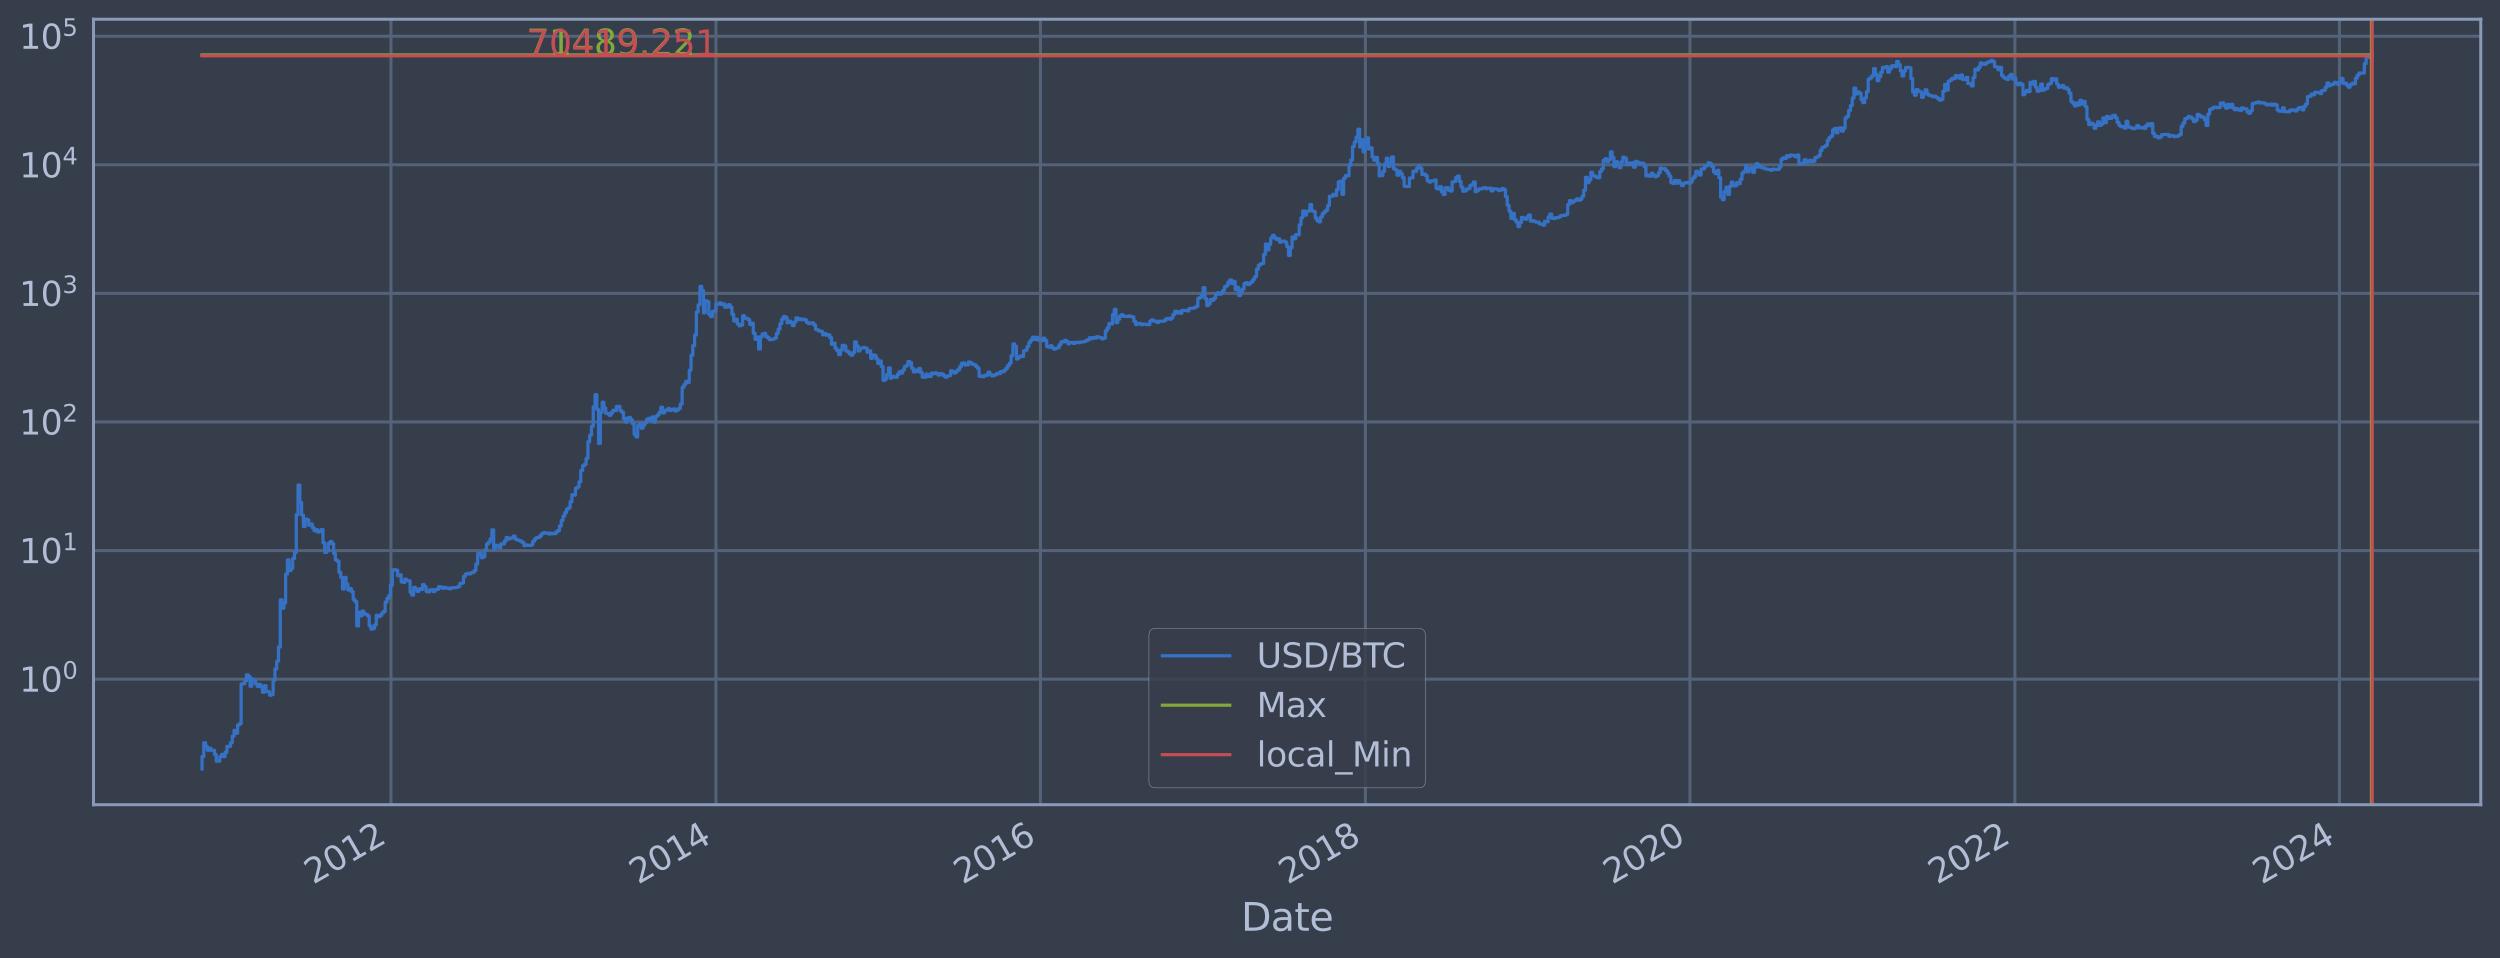 <?xml version="1.0" encoding="utf-8" standalone="no"?>
<!DOCTYPE svg PUBLIC "-//W3C//DTD SVG 1.1//EN"
  "http://www.w3.org/Graphics/SVG/1.1/DTD/svg11.dtd">
<svg xmlns:xlink="http://www.w3.org/1999/xlink" width="934.976pt" height="358.291pt" viewBox="0 0 934.976 358.291" xmlns="http://www.w3.org/2000/svg" version="1.1">
 <defs>
  <style type="text/css">*{stroke-linejoin: round; stroke-linecap: butt}</style>
 </defs>
 <g id="figure_1">
  <g id="patch_1">
   <path d="M 0 358.291 
L 934.976 358.291 
L 934.976 0 
L 0 0 
z
" style="fill: #373e4b"/>
  </g>
  <g id="axes_1">
   <g id="patch_2">
    <path d="M 34.976 300.96 
L 927.776 300.96 
L 927.776 7.2 
L 34.976 7.2 
z
" style="fill: #373e4b"/>
   </g>
   <g id="matplotlib.axis_1">
    <g id="xtick_1">
     <g id="line2d_1">
      <path d="M 146.218 300.96 
L 146.218 7.2 
" clip-path="url(#p9220f47ec0)" style="fill: none; stroke: #546379; stroke-width: 1.12; stroke-linecap: square"/>
     </g>
     <g id="line2d_2"/>
     <g id="text_1">
      <!-- 2012 -->
      <g style="fill: #b1bed6" transform="translate(117.137 330.885) rotate(-30) scale(0.126 -0.126)">
       <defs>
        <path id="DejaVuSans-32" d="M 1228 531 
L 3431 531 
L 3431 0 
L 469 0 
L 469 531 
Q 828 903 1448 1529 
Q 2069 2156 2228 2338 
Q 2531 2678 2651 2914 
Q 2772 3150 2772 3378 
Q 2772 3750 2511 3984 
Q 2250 4219 1831 4219 
Q 1534 4219 1204 4116 
Q 875 4013 500 3803 
L 500 4441 
Q 881 4594 1212 4672 
Q 1544 4750 1819 4750 
Q 2544 4750 2975 4387 
Q 3406 4025 3406 3419 
Q 3406 3131 3298 2873 
Q 3191 2616 2906 2266 
Q 2828 2175 2409 1742 
Q 1991 1309 1228 531 
z
" transform="scale(0.016)"/>
        <path id="DejaVuSans-30" d="M 2034 4250 
Q 1547 4250 1301 3770 
Q 1056 3291 1056 2328 
Q 1056 1369 1301 889 
Q 1547 409 2034 409 
Q 2525 409 2770 889 
Q 3016 1369 3016 2328 
Q 3016 3291 2770 3770 
Q 2525 4250 2034 4250 
z
M 2034 4750 
Q 2819 4750 3233 4129 
Q 3647 3509 3647 2328 
Q 3647 1150 3233 529 
Q 2819 -91 2034 -91 
Q 1250 -91 836 529 
Q 422 1150 422 2328 
Q 422 3509 836 4129 
Q 1250 4750 2034 4750 
z
" transform="scale(0.016)"/>
        <path id="DejaVuSans-31" d="M 794 531 
L 1825 531 
L 1825 4091 
L 703 3866 
L 703 4441 
L 1819 4666 
L 2450 4666 
L 2450 531 
L 3481 531 
L 3481 0 
L 794 0 
L 794 531 
z
" transform="scale(0.016)"/>
       </defs>
       <use xlink:href="#DejaVuSans-32"/>
       <use xlink:href="#DejaVuSans-30" x="63.623"/>
       <use xlink:href="#DejaVuSans-31" x="127.246"/>
       <use xlink:href="#DejaVuSans-32" x="190.869"/>
      </g>
     </g>
    </g>
    <g id="xtick_2">
     <g id="line2d_3">
      <path d="M 267.753 300.96 
L 267.753 7.2 
" clip-path="url(#p9220f47ec0)" style="fill: none; stroke: #546379; stroke-width: 1.12; stroke-linecap: square"/>
     </g>
     <g id="line2d_4"/>
     <g id="text_2">
      <!-- 2014 -->
      <g style="fill: #b1bed6" transform="translate(238.672 330.885) rotate(-30) scale(0.126 -0.126)">
       <defs>
        <path id="DejaVuSans-34" d="M 2419 4116 
L 825 1625 
L 2419 1625 
L 2419 4116 
z
M 2253 4666 
L 3047 4666 
L 3047 1625 
L 3713 1625 
L 3713 1100 
L 3047 1100 
L 3047 0 
L 2419 0 
L 2419 1100 
L 313 1100 
L 313 1709 
L 2253 4666 
z
" transform="scale(0.016)"/>
       </defs>
       <use xlink:href="#DejaVuSans-32"/>
       <use xlink:href="#DejaVuSans-30" x="63.623"/>
       <use xlink:href="#DejaVuSans-31" x="127.246"/>
       <use xlink:href="#DejaVuSans-34" x="190.869"/>
      </g>
     </g>
    </g>
    <g id="xtick_3">
     <g id="line2d_5">
      <path d="M 389.121 300.96 
L 389.121 7.2 
" clip-path="url(#p9220f47ec0)" style="fill: none; stroke: #546379; stroke-width: 1.12; stroke-linecap: square"/>
     </g>
     <g id="line2d_6"/>
     <g id="text_3">
      <!-- 2016 -->
      <g style="fill: #b1bed6" transform="translate(360.04 330.885) rotate(-30) scale(0.126 -0.126)">
       <defs>
        <path id="DejaVuSans-36" d="M 2113 2584 
Q 1688 2584 1439 2293 
Q 1191 2003 1191 1497 
Q 1191 994 1439 701 
Q 1688 409 2113 409 
Q 2538 409 2786 701 
Q 3034 994 3034 1497 
Q 3034 2003 2786 2293 
Q 2538 2584 2113 2584 
z
M 3366 4563 
L 3366 3988 
Q 3128 4100 2886 4159 
Q 2644 4219 2406 4219 
Q 1781 4219 1451 3797 
Q 1122 3375 1075 2522 
Q 1259 2794 1537 2939 
Q 1816 3084 2150 3084 
Q 2853 3084 3261 2657 
Q 3669 2231 3669 1497 
Q 3669 778 3244 343 
Q 2819 -91 2113 -91 
Q 1303 -91 875 529 
Q 447 1150 447 2328 
Q 447 3434 972 4092 
Q 1497 4750 2381 4750 
Q 2619 4750 2861 4703 
Q 3103 4656 3366 4563 
z
" transform="scale(0.016)"/>
       </defs>
       <use xlink:href="#DejaVuSans-32"/>
       <use xlink:href="#DejaVuSans-30" x="63.623"/>
       <use xlink:href="#DejaVuSans-31" x="127.246"/>
       <use xlink:href="#DejaVuSans-36" x="190.869"/>
      </g>
     </g>
    </g>
    <g id="xtick_4">
     <g id="line2d_7">
      <path d="M 510.656 300.96 
L 510.656 7.2 
" clip-path="url(#p9220f47ec0)" style="fill: none; stroke: #546379; stroke-width: 1.12; stroke-linecap: square"/>
     </g>
     <g id="line2d_8"/>
     <g id="text_4">
      <!-- 2018 -->
      <g style="fill: #b1bed6" transform="translate(481.575 330.885) rotate(-30) scale(0.126 -0.126)">
       <defs>
        <path id="DejaVuSans-38" d="M 2034 2216 
Q 1584 2216 1326 1975 
Q 1069 1734 1069 1313 
Q 1069 891 1326 650 
Q 1584 409 2034 409 
Q 2484 409 2743 651 
Q 3003 894 3003 1313 
Q 3003 1734 2745 1975 
Q 2488 2216 2034 2216 
z
M 1403 2484 
Q 997 2584 770 2862 
Q 544 3141 544 3541 
Q 544 4100 942 4425 
Q 1341 4750 2034 4750 
Q 2731 4750 3128 4425 
Q 3525 4100 3525 3541 
Q 3525 3141 3298 2862 
Q 3072 2584 2669 2484 
Q 3125 2378 3379 2068 
Q 3634 1759 3634 1313 
Q 3634 634 3220 271 
Q 2806 -91 2034 -91 
Q 1263 -91 848 271 
Q 434 634 434 1313 
Q 434 1759 690 2068 
Q 947 2378 1403 2484 
z
M 1172 3481 
Q 1172 3119 1398 2916 
Q 1625 2713 2034 2713 
Q 2441 2713 2670 2916 
Q 2900 3119 2900 3481 
Q 2900 3844 2670 4047 
Q 2441 4250 2034 4250 
Q 1625 4250 1398 4047 
Q 1172 3844 1172 3481 
z
" transform="scale(0.016)"/>
       </defs>
       <use xlink:href="#DejaVuSans-32"/>
       <use xlink:href="#DejaVuSans-30" x="63.623"/>
       <use xlink:href="#DejaVuSans-31" x="127.246"/>
       <use xlink:href="#DejaVuSans-38" x="190.869"/>
      </g>
     </g>
    </g>
    <g id="xtick_5">
     <g id="line2d_9">
      <path d="M 632.025 300.96 
L 632.025 7.2 
" clip-path="url(#p9220f47ec0)" style="fill: none; stroke: #546379; stroke-width: 1.12; stroke-linecap: square"/>
     </g>
     <g id="line2d_10"/>
     <g id="text_5">
      <!-- 2020 -->
      <g style="fill: #b1bed6" transform="translate(602.944 330.885) rotate(-30) scale(0.126 -0.126)">
       <use xlink:href="#DejaVuSans-32"/>
       <use xlink:href="#DejaVuSans-30" x="63.623"/>
       <use xlink:href="#DejaVuSans-32" x="127.246"/>
       <use xlink:href="#DejaVuSans-30" x="190.869"/>
      </g>
     </g>
    </g>
    <g id="xtick_6">
     <g id="line2d_11">
      <path d="M 753.56 300.96 
L 753.56 7.2 
" clip-path="url(#p9220f47ec0)" style="fill: none; stroke: #546379; stroke-width: 1.12; stroke-linecap: square"/>
     </g>
     <g id="line2d_12"/>
     <g id="text_6">
      <!-- 2022 -->
      <g style="fill: #b1bed6" transform="translate(724.479 330.885) rotate(-30) scale(0.126 -0.126)">
       <use xlink:href="#DejaVuSans-32"/>
       <use xlink:href="#DejaVuSans-30" x="63.623"/>
       <use xlink:href="#DejaVuSans-32" x="127.246"/>
       <use xlink:href="#DejaVuSans-32" x="190.869"/>
      </g>
     </g>
    </g>
    <g id="xtick_7">
     <g id="line2d_13">
      <path d="M 874.929 300.96 
L 874.929 7.2 
" clip-path="url(#p9220f47ec0)" style="fill: none; stroke: #546379; stroke-width: 1.12; stroke-linecap: square"/>
     </g>
     <g id="line2d_14"/>
     <g id="text_7">
      <!-- 2024 -->
      <g style="fill: #b1bed6" transform="translate(845.848 330.885) rotate(-30) scale(0.126 -0.126)">
       <use xlink:href="#DejaVuSans-32"/>
       <use xlink:href="#DejaVuSans-30" x="63.623"/>
       <use xlink:href="#DejaVuSans-32" x="127.246"/>
       <use xlink:href="#DejaVuSans-34" x="190.869"/>
      </g>
     </g>
    </g>
    <g id="text_8">
     <!-- Date -->
     <g style="fill: #b1bed6" transform="translate(464.167 348.096) scale(0.144 -0.144)">
      <defs>
       <path id="DejaVuSans-44" d="M 1259 4147 
L 1259 519 
L 2022 519 
Q 2988 519 3436 956 
Q 3884 1394 3884 2338 
Q 3884 3275 3436 3711 
Q 2988 4147 2022 4147 
L 1259 4147 
z
M 628 4666 
L 1925 4666 
Q 3281 4666 3915 4102 
Q 4550 3538 4550 2338 
Q 4550 1131 3912 565 
Q 3275 0 1925 0 
L 628 0 
L 628 4666 
z
" transform="scale(0.016)"/>
       <path id="DejaVuSans-61" d="M 2194 1759 
Q 1497 1759 1228 1600 
Q 959 1441 959 1056 
Q 959 750 1161 570 
Q 1363 391 1709 391 
Q 2188 391 2477 730 
Q 2766 1069 2766 1631 
L 2766 1759 
L 2194 1759 
z
M 3341 1997 
L 3341 0 
L 2766 0 
L 2766 531 
Q 2569 213 2275 61 
Q 1981 -91 1556 -91 
Q 1019 -91 701 211 
Q 384 513 384 1019 
Q 384 1609 779 1909 
Q 1175 2209 1959 2209 
L 2766 2209 
L 2766 2266 
Q 2766 2663 2505 2880 
Q 2244 3097 1772 3097 
Q 1472 3097 1187 3025 
Q 903 2953 641 2809 
L 641 3341 
Q 956 3463 1253 3523 
Q 1550 3584 1831 3584 
Q 2591 3584 2966 3190 
Q 3341 2797 3341 1997 
z
" transform="scale(0.016)"/>
       <path id="DejaVuSans-74" d="M 1172 4494 
L 1172 3500 
L 2356 3500 
L 2356 3053 
L 1172 3053 
L 1172 1153 
Q 1172 725 1289 603 
Q 1406 481 1766 481 
L 2356 481 
L 2356 0 
L 1766 0 
Q 1100 0 847 248 
Q 594 497 594 1153 
L 594 3053 
L 172 3053 
L 172 3500 
L 594 3500 
L 594 4494 
L 1172 4494 
z
" transform="scale(0.016)"/>
       <path id="DejaVuSans-65" d="M 3597 1894 
L 3597 1613 
L 953 1613 
Q 991 1019 1311 708 
Q 1631 397 2203 397 
Q 2534 397 2845 478 
Q 3156 559 3463 722 
L 3463 178 
Q 3153 47 2828 -22 
Q 2503 -91 2169 -91 
Q 1331 -91 842 396 
Q 353 884 353 1716 
Q 353 2575 817 3079 
Q 1281 3584 2069 3584 
Q 2775 3584 3186 3129 
Q 3597 2675 3597 1894 
z
M 3022 2063 
Q 3016 2534 2758 2815 
Q 2500 3097 2075 3097 
Q 1594 3097 1305 2825 
Q 1016 2553 972 2059 
L 3022 2063 
z
" transform="scale(0.016)"/>
      </defs>
      <use xlink:href="#DejaVuSans-44"/>
      <use xlink:href="#DejaVuSans-61" x="77.002"/>
      <use xlink:href="#DejaVuSans-74" x="138.281"/>
      <use xlink:href="#DejaVuSans-65" x="177.49"/>
     </g>
    </g>
   </g>
   <g id="matplotlib.axis_2">
    <g id="ytick_1">
     <g id="line2d_15">
      <path d="M 34.976 253.994 
L 927.776 253.994 
" clip-path="url(#p9220f47ec0)" style="fill: none; stroke: #546379; stroke-width: 1.12; stroke-linecap: square"/>
     </g>
     <g id="line2d_16"/>
     <g id="text_9">
      <!-- $\mathdefault{10^{0}}$ -->
      <g style="fill: #b1bed6" transform="translate(7.2 258.781) scale(0.126 -0.126)">
       <use xlink:href="#DejaVuSans-31" transform="translate(0 0.766)"/>
       <use xlink:href="#DejaVuSans-30" transform="translate(63.623 0.766)"/>
       <use xlink:href="#DejaVuSans-30" transform="translate(128.203 39.047) scale(0.7)"/>
      </g>
     </g>
    </g>
    <g id="ytick_2">
     <g id="line2d_17">
      <path d="M 34.976 205.904 
L 927.776 205.904 
" clip-path="url(#p9220f47ec0)" style="fill: none; stroke: #546379; stroke-width: 1.12; stroke-linecap: square"/>
     </g>
     <g id="line2d_18"/>
     <g id="text_10">
      <!-- $\mathdefault{10^{1}}$ -->
      <g style="fill: #b1bed6" transform="translate(7.2 210.691) scale(0.126 -0.126)">
       <use xlink:href="#DejaVuSans-31" transform="translate(0 0.684)"/>
       <use xlink:href="#DejaVuSans-30" transform="translate(63.623 0.684)"/>
       <use xlink:href="#DejaVuSans-31" transform="translate(128.203 38.966) scale(0.7)"/>
      </g>
     </g>
    </g>
    <g id="ytick_3">
     <g id="line2d_19">
      <path d="M 34.976 157.813 
L 927.776 157.813 
" clip-path="url(#p9220f47ec0)" style="fill: none; stroke: #546379; stroke-width: 1.12; stroke-linecap: square"/>
     </g>
     <g id="line2d_20"/>
     <g id="text_11">
      <!-- $\mathdefault{10^{2}}$ -->
      <g style="fill: #b1bed6" transform="translate(7.2 162.601) scale(0.126 -0.126)">
       <use xlink:href="#DejaVuSans-31" transform="translate(0 0.766)"/>
       <use xlink:href="#DejaVuSans-30" transform="translate(63.623 0.766)"/>
       <use xlink:href="#DejaVuSans-32" transform="translate(128.203 39.047) scale(0.7)"/>
      </g>
     </g>
    </g>
    <g id="ytick_4">
     <g id="line2d_21">
      <path d="M 34.976 109.723 
L 927.776 109.723 
" clip-path="url(#p9220f47ec0)" style="fill: none; stroke: #546379; stroke-width: 1.12; stroke-linecap: square"/>
     </g>
     <g id="line2d_22"/>
     <g id="text_12">
      <!-- $\mathdefault{10^{3}}$ -->
      <g style="fill: #b1bed6" transform="translate(7.2 114.51) scale(0.126 -0.126)">
       <defs>
        <path id="DejaVuSans-33" d="M 2597 2516 
Q 3050 2419 3304 2112 
Q 3559 1806 3559 1356 
Q 3559 666 3084 287 
Q 2609 -91 1734 -91 
Q 1441 -91 1130 -33 
Q 819 25 488 141 
L 488 750 
Q 750 597 1062 519 
Q 1375 441 1716 441 
Q 2309 441 2620 675 
Q 2931 909 2931 1356 
Q 2931 1769 2642 2001 
Q 2353 2234 1838 2234 
L 1294 2234 
L 1294 2753 
L 1863 2753 
Q 2328 2753 2575 2939 
Q 2822 3125 2822 3475 
Q 2822 3834 2567 4026 
Q 2313 4219 1838 4219 
Q 1578 4219 1281 4162 
Q 984 4106 628 3988 
L 628 4550 
Q 988 4650 1302 4700 
Q 1616 4750 1894 4750 
Q 2613 4750 3031 4423 
Q 3450 4097 3450 3541 
Q 3450 3153 3228 2886 
Q 3006 2619 2597 2516 
z
" transform="scale(0.016)"/>
       </defs>
       <use xlink:href="#DejaVuSans-31" transform="translate(0 0.766)"/>
       <use xlink:href="#DejaVuSans-30" transform="translate(63.623 0.766)"/>
       <use xlink:href="#DejaVuSans-33" transform="translate(128.203 39.047) scale(0.7)"/>
      </g>
     </g>
    </g>
    <g id="ytick_5">
     <g id="line2d_23">
      <path d="M 34.976 61.633 
L 927.776 61.633 
" clip-path="url(#p9220f47ec0)" style="fill: none; stroke: #546379; stroke-width: 1.12; stroke-linecap: square"/>
     </g>
     <g id="line2d_24"/>
     <g id="text_13">
      <!-- $\mathdefault{10^{4}}$ -->
      <g style="fill: #b1bed6" transform="translate(7.2 66.42) scale(0.126 -0.126)">
       <use xlink:href="#DejaVuSans-31" transform="translate(0 0.684)"/>
       <use xlink:href="#DejaVuSans-30" transform="translate(63.623 0.684)"/>
       <use xlink:href="#DejaVuSans-34" transform="translate(128.203 38.966) scale(0.7)"/>
      </g>
     </g>
    </g>
    <g id="ytick_6">
     <g id="line2d_25">
      <path d="M 34.976 13.543 
L 927.776 13.543 
" clip-path="url(#p9220f47ec0)" style="fill: none; stroke: #546379; stroke-width: 1.12; stroke-linecap: square"/>
     </g>
     <g id="line2d_26"/>
     <g id="text_14">
      <!-- $\mathdefault{10^{5}}$ -->
      <g style="fill: #b1bed6" transform="translate(7.2 18.33) scale(0.126 -0.126)">
       <defs>
        <path id="DejaVuSans-35" d="M 691 4666 
L 3169 4666 
L 3169 4134 
L 1269 4134 
L 1269 2991 
Q 1406 3038 1543 3061 
Q 1681 3084 1819 3084 
Q 2600 3084 3056 2656 
Q 3513 2228 3513 1497 
Q 3513 744 3044 326 
Q 2575 -91 1722 -91 
Q 1428 -91 1123 -41 
Q 819 9 494 109 
L 494 744 
Q 775 591 1075 516 
Q 1375 441 1709 441 
Q 2250 441 2565 725 
Q 2881 1009 2881 1497 
Q 2881 1984 2565 2268 
Q 2250 2553 1709 2553 
Q 1456 2553 1204 2497 
Q 953 2441 691 2322 
L 691 4666 
z
" transform="scale(0.016)"/>
       </defs>
       <use xlink:href="#DejaVuSans-31" transform="translate(0 0.684)"/>
       <use xlink:href="#DejaVuSans-30" transform="translate(63.623 0.684)"/>
       <use xlink:href="#DejaVuSans-35" transform="translate(128.203 38.966) scale(0.7)"/>
      </g>
     </g>
    </g>
    <g id="ytick_7">
     <g id="line2d_27"/>
    </g>
    <g id="ytick_8">
     <g id="line2d_28"/>
    </g>
    <g id="ytick_9">
     <g id="line2d_29"/>
    </g>
    <g id="ytick_10">
     <g id="line2d_30"/>
    </g>
    <g id="ytick_11">
     <g id="line2d_31"/>
    </g>
    <g id="ytick_12">
     <g id="line2d_32"/>
    </g>
    <g id="ytick_13">
     <g id="line2d_33"/>
    </g>
    <g id="ytick_14">
     <g id="line2d_34"/>
    </g>
    <g id="ytick_15">
     <g id="line2d_35"/>
    </g>
    <g id="ytick_16">
     <g id="line2d_36"/>
    </g>
    <g id="ytick_17">
     <g id="line2d_37"/>
    </g>
    <g id="ytick_18">
     <g id="line2d_38"/>
    </g>
    <g id="ytick_19">
     <g id="line2d_39"/>
    </g>
    <g id="ytick_20">
     <g id="line2d_40"/>
    </g>
    <g id="ytick_21">
     <g id="line2d_41"/>
    </g>
    <g id="ytick_22">
     <g id="line2d_42"/>
    </g>
    <g id="ytick_23">
     <g id="line2d_43"/>
    </g>
    <g id="ytick_24">
     <g id="line2d_44"/>
    </g>
    <g id="ytick_25">
     <g id="line2d_45"/>
    </g>
    <g id="ytick_26">
     <g id="line2d_46"/>
    </g>
    <g id="ytick_27">
     <g id="line2d_47"/>
    </g>
    <g id="ytick_28">
     <g id="line2d_48"/>
    </g>
    <g id="ytick_29">
     <g id="line2d_49"/>
    </g>
    <g id="ytick_30">
     <g id="line2d_50"/>
    </g>
    <g id="ytick_31">
     <g id="line2d_51"/>
    </g>
    <g id="ytick_32">
     <g id="line2d_52"/>
    </g>
    <g id="ytick_33">
     <g id="line2d_53"/>
    </g>
    <g id="ytick_34">
     <g id="line2d_54"/>
    </g>
    <g id="ytick_35">
     <g id="line2d_55"/>
    </g>
    <g id="ytick_36">
     <g id="line2d_56"/>
    </g>
    <g id="ytick_37">
     <g id="line2d_57"/>
    </g>
    <g id="ytick_38">
     <g id="line2d_58"/>
    </g>
    <g id="ytick_39">
     <g id="line2d_59"/>
    </g>
    <g id="ytick_40">
     <g id="line2d_60"/>
    </g>
    <g id="ytick_41">
     <g id="line2d_61"/>
    </g>
    <g id="ytick_42">
     <g id="line2d_62"/>
    </g>
    <g id="ytick_43">
     <g id="line2d_63"/>
    </g>
    <g id="ytick_44">
     <g id="line2d_64"/>
    </g>
    <g id="ytick_45">
     <g id="line2d_65"/>
    </g>
    <g id="ytick_46">
     <g id="line2d_66"/>
    </g>
    <g id="ytick_47">
     <g id="line2d_67"/>
    </g>
    <g id="ytick_48">
     <g id="line2d_68"/>
    </g>
    <g id="ytick_49">
     <g id="line2d_69"/>
    </g>
    <g id="ytick_50">
     <g id="line2d_70"/>
    </g>
    <g id="ytick_51">
     <g id="line2d_71"/>
    </g>
    <g id="ytick_52">
     <g id="line2d_72"/>
    </g>
    <g id="ytick_53">
     <g id="line2d_73"/>
    </g>
    <g id="ytick_54">
     <g id="line2d_74"/>
    </g>
   </g>
   <g id="line2d_75">
    <path d="M 75.558 287.607 
L 75.558 282.947 
L 76.223 282.947 
L 76.223 277.791 
L 76.888 277.791 
L 76.888 279.139 
L 77.553 279.139 
L 77.553 280.58 
L 78.218 280.58 
L 78.218 279.847 
L 78.883 279.847 
L 78.883 280.58 
L 80.213 280.58 
L 80.213 282.128 
L 80.878 282.128 
L 80.878 284.688 
L 82.208 284.688 
L 82.208 282.947 
L 82.873 282.947 
L 82.873 282.128 
L 83.538 282.128 
L 83.538 282.947 
L 84.203 282.947 
L 84.203 281.34 
L 84.868 281.34 
L 84.868 279.139 
L 86.198 279.139 
L 86.198 277.791 
L 86.863 277.791 
L 86.863 275.331 
L 87.528 275.331 
L 87.528 273.131 
L 88.193 273.131 
L 88.193 274.202 
L 88.858 274.202 
L 88.858 271.14 
L 89.524 271.14 
L 89.524 270.671 
L 90.189 270.671 
L 90.189 255.735 
L 91.519 255.735 
L 91.519 254.63 
L 92.184 254.63 
L 92.184 252.386 
L 92.849 252.386 
L 92.849 252.975 
L 93.514 252.975 
L 93.514 256.664 
L 94.179 256.664 
L 94.179 253.994 
L 94.844 253.994 
L 94.844 254.63 
L 95.509 254.63 
L 95.509 255.735 
L 96.174 255.735 
L 96.174 256.664 
L 96.839 256.664 
L 96.839 255.963 
L 97.504 255.963 
L 97.504 256.902 
L 98.169 256.902 
L 98.169 258.917 
L 98.834 258.917 
L 98.834 256.428 
L 99.499 256.428 
L 99.499 258.654 
L 100.829 258.654 
L 100.829 260.002 
L 101.494 260.002 
L 101.494 259.725 
L 102.159 259.725 
L 102.159 254.416 
L 102.824 254.416 
L 102.824 250.186 
L 103.489 250.186 
L 103.489 247.267 
L 104.154 247.267 
L 104.154 241.951 
L 104.819 241.951 
L 104.819 224.322 
L 105.484 224.322 
L 105.484 227.474 
L 106.149 227.474 
L 106.149 225.516 
L 106.814 225.516 
L 106.814 214.741 
L 107.479 214.741 
L 107.479 209.372 
L 108.144 209.372 
L 108.144 213.413 
L 108.81 213.413 
L 108.81 212.562 
L 109.475 212.562 
L 109.475 208.86 
L 110.14 208.86 
L 110.14 206.604 
L 110.805 206.604 
L 110.805 192.443 
L 111.47 192.443 
L 111.47 181.39 
L 112.135 181.39 
L 112.135 187.917 
L 112.8 187.917 
L 112.8 192.642 
L 113.465 192.642 
L 113.465 196.899 
L 114.13 196.899 
L 114.13 194.121 
L 114.795 194.121 
L 114.795 194.396 
L 115.46 194.396 
L 115.46 196.43 
L 116.125 196.43 
L 116.125 195.957 
L 116.79 195.957 
L 116.79 197.338 
L 117.455 197.338 
L 117.455 198.507 
L 118.12 198.507 
L 118.12 198.086 
L 118.785 198.086 
L 118.785 198.981 
L 119.45 198.981 
L 119.45 198.728 
L 120.115 198.728 
L 120.115 198.028 
L 120.78 198.028 
L 120.78 202.985 
L 121.445 202.985 
L 121.445 206.626 
L 122.11 206.626 
L 122.11 206.05 
L 122.775 206.05 
L 122.775 203.24 
L 123.44 203.24 
L 123.44 202.535 
L 124.105 202.535 
L 124.105 203.351 
L 124.77 203.351 
L 124.77 207.019 
L 125.435 207.019 
L 125.435 209.396 
L 126.1 209.396 
L 126.1 209.871 
L 126.765 209.871 
L 126.765 214.081 
L 127.43 214.081 
L 127.43 215.921 
L 128.096 215.921 
L 128.096 220.297 
L 128.761 220.297 
L 128.761 215.955 
L 129.426 215.955 
L 129.426 218.428 
L 130.091 218.428 
L 130.091 220.632 
L 130.756 220.632 
L 130.756 220.131 
L 131.421 220.131 
L 131.421 221.276 
L 132.086 221.276 
L 132.086 224.221 
L 132.751 224.221 
L 132.751 224.988 
L 133.416 224.988 
L 133.416 234.118 
L 134.081 234.118 
L 134.081 228.932 
L 134.746 228.932 
L 134.746 230.364 
L 135.411 230.364 
L 135.411 228.558 
L 136.076 228.558 
L 136.076 229.571 
L 136.741 229.571 
L 136.741 229.766 
L 137.406 229.766 
L 137.406 230.297 
L 138.071 230.297 
L 138.071 234.038 
L 138.736 234.038 
L 138.736 235.279 
L 139.401 235.279 
L 139.401 235.024 
L 140.066 235.024 
L 140.066 233.719 
L 140.731 233.719 
L 140.731 230.096 
L 141.396 230.096 
L 141.396 230.635 
L 142.061 230.635 
L 142.061 230.23 
L 142.726 230.23 
L 142.726 229.313 
L 143.391 229.313 
L 143.391 228.682 
L 144.056 228.682 
L 144.056 225.145 
L 144.721 225.145 
L 144.721 223.774 
L 145.386 223.774 
L 145.386 222.72 
L 146.051 222.72 
L 146.051 218.889 
L 146.716 218.889 
L 146.716 213.175 
L 147.381 213.175 
L 147.381 213.057 
L 148.047 213.057 
L 148.047 213.234 
L 148.712 213.234 
L 148.712 215.323 
L 149.377 215.323 
L 149.377 214.997 
L 150.042 214.997 
L 150.042 217.644 
L 150.707 217.644 
L 150.707 217.828 
L 151.372 217.828 
L 151.372 216.607 
L 152.037 216.607 
L 152.037 217.137 
L 153.367 217.208 
L 153.367 221.495 
L 154.032 221.495 
L 154.032 222.581 
L 154.697 222.581 
L 154.697 219.682 
L 155.362 219.682 
L 155.362 220.464 
L 156.027 220.464 
L 156.027 221.189 
L 156.692 221.189 
L 156.692 220.172 
L 157.357 220.172 
L 157.357 220.464 
L 158.022 220.464 
L 158.022 218.619 
L 158.687 218.619 
L 158.687 219.441 
L 159.352 219.441 
L 159.352 221.189 
L 160.017 221.189 
L 160.017 221.364 
L 160.682 221.364 
L 160.682 220.632 
L 162.012 220.548 
L 162.012 221.233 
L 162.677 221.233 
L 162.677 220.506 
L 164.007 220.422 
L 164.007 219.401 
L 164.672 219.401 
L 164.672 219.601 
L 165.337 219.601 
L 165.337 220.008 
L 166.002 220.008 
L 166.002 219.642 
L 166.667 219.642 
L 166.667 219.967 
L 167.998 219.967 
L 167.998 220.172 
L 168.663 220.172 
L 168.663 219.844 
L 170.658 219.763 
L 170.658 219.642 
L 171.323 219.642 
L 171.323 219.282 
L 171.988 219.282 
L 171.988 218.163 
L 173.318 218.088 
L 173.318 215.653 
L 173.983 215.653 
L 173.983 214.709 
L 174.648 214.709 
L 174.648 214.456 
L 175.313 214.456 
L 175.313 214.645 
L 175.978 214.645 
L 175.978 214.237 
L 176.643 214.237 
L 176.643 214.081 
L 177.308 214.081 
L 177.308 213.413 
L 177.973 213.413 
L 177.973 210.959 
L 178.638 210.959 
L 178.638 207.041 
L 179.303 207.041 
L 179.303 206.909 
L 179.968 206.909 
L 179.968 208.573 
L 180.633 208.573 
L 180.633 208.22 
L 181.298 208.22 
L 181.298 205.654 
L 181.963 205.654 
L 181.963 203.481 
L 182.628 203.481 
L 182.628 202.804 
L 183.293 202.804 
L 183.293 201.58 
L 183.958 201.58 
L 183.958 198.172 
L 184.623 198.172 
L 184.623 205.368 
L 185.288 205.368 
L 185.288 203.932 
L 185.953 203.932 
L 185.953 204.085 
L 186.618 204.085 
L 186.618 204.845 
L 187.284 204.845 
L 187.284 203.407 
L 188.614 203.462 
L 188.614 202.376 
L 189.279 202.376 
L 189.279 201.027 
L 189.944 201.027 
L 189.944 201.614 
L 190.609 201.614 
L 190.609 201.31 
L 191.274 201.31 
L 191.274 201.11 
L 191.939 201.11 
L 191.939 200.472 
L 192.604 200.472 
L 192.604 201.58 
L 193.269 201.58 
L 193.269 201.922 
L 193.934 201.922 
L 193.934 202.131 
L 194.599 202.131 
L 194.599 202.447 
L 195.264 202.447 
L 195.264 202.876 
L 195.929 202.876 
L 195.929 204.046 
L 196.594 204.046 
L 196.594 203.799 
L 197.259 203.799 
L 197.259 203.97 
L 198.589 204.008 
L 198.589 203.781 
L 199.254 203.781 
L 199.254 202.411 
L 199.919 202.411 
L 199.919 201.546 
L 200.584 201.546 
L 200.584 201.044 
L 201.914 200.978 
L 201.914 200.28 
L 202.579 200.28 
L 202.579 199.559 
L 203.244 199.559 
L 203.244 199.177 
L 203.909 199.177 
L 203.909 199.436 
L 205.239 199.329 
L 205.239 199.713 
L 205.904 199.713 
L 205.904 199.405 
L 206.57 199.405 
L 206.57 199.605 
L 207.9 199.574 
L 207.9 198.891 
L 208.565 198.891 
L 208.565 198.419 
L 209.23 198.419 
L 209.23 196.71 
L 209.895 196.71 
L 209.895 194.662 
L 210.56 194.662 
L 210.56 193.01 
L 211.225 193.01 
L 211.225 191.658 
L 211.89 191.658 
L 211.89 190.408 
L 212.555 190.408 
L 212.555 189.887 
L 213.22 189.887 
L 213.22 187.645 
L 213.885 187.645 
L 213.885 185.005 
L 214.55 185.005 
L 214.55 185.175 
L 215.215 185.175 
L 215.215 182.6 
L 215.88 182.6 
L 215.88 182.14 
L 216.545 182.14 
L 216.545 180.192 
L 217.21 180.192 
L 217.21 175.931 
L 217.875 175.931 
L 217.875 174.214 
L 218.54 174.214 
L 218.54 173.645 
L 219.205 173.645 
L 219.205 171.423 
L 219.87 171.423 
L 219.87 165.188 
L 220.535 165.188 
L 220.535 162.792 
L 221.2 162.792 
L 221.2 159.442 
L 221.865 159.442 
L 221.865 152.174 
L 222.53 152.174 
L 222.53 147.571 
L 223.195 147.571 
L 223.195 153.17 
L 223.86 153.17 
L 223.86 165.837 
L 224.525 165.837 
L 224.525 154.194 
L 225.19 154.194 
L 225.19 150.417 
L 225.855 150.417 
L 225.855 152.576 
L 226.521 152.576 
L 226.521 154.534 
L 227.186 154.534 
L 227.186 154.717 
L 227.851 154.717 
L 227.851 155.318 
L 228.516 155.318 
L 228.516 154.358 
L 229.181 154.358 
L 229.181 153.436 
L 230.511 153.541 
L 230.511 152.017 
L 231.841 151.968 
L 231.841 153.589 
L 232.506 153.589 
L 232.506 154.186 
L 233.171 154.186 
L 233.171 156.577 
L 233.836 156.577 
L 233.836 157.818 
L 234.501 157.818 
L 234.501 156.324 
L 235.166 156.324 
L 235.166 156.139 
L 235.831 156.139 
L 235.831 156.994 
L 236.496 156.994 
L 236.496 158.396 
L 237.161 158.396 
L 237.161 162.463 
L 237.826 162.463 
L 237.826 163.411 
L 238.491 163.411 
L 238.491 159.108 
L 239.156 159.108 
L 239.156 158.439 
L 239.821 158.439 
L 239.821 160.156 
L 240.486 160.156 
L 240.486 158.993 
L 241.151 158.993 
L 241.151 158.087 
L 241.816 158.087 
L 241.816 156.87 
L 242.481 156.87 
L 242.481 156.455 
L 243.146 156.455 
L 243.146 157.237 
L 243.811 157.237 
L 243.811 155.947 
L 244.476 155.947 
L 244.476 157.874 
L 245.141 157.874 
L 245.141 155.741 
L 245.807 155.741 
L 245.807 155.209 
L 246.472 155.209 
L 246.472 154.268 
L 247.137 154.268 
L 247.137 152.319 
L 247.802 152.319 
L 247.802 154.426 
L 248.467 154.426 
L 248.467 153.657 
L 249.132 153.657 
L 249.132 153.312 
L 249.797 153.312 
L 249.797 152.802 
L 250.462 152.802 
L 250.462 153.502 
L 251.127 153.502 
L 251.127 153.212 
L 251.792 153.212 
L 251.792 152.945 
L 252.457 152.945 
L 252.457 153.671 
L 253.122 153.671 
L 253.122 153.301 
L 253.787 153.301 
L 253.787 152.725 
L 254.452 152.725 
L 254.452 151.058 
L 255.117 151.058 
L 255.117 144.839 
L 255.782 144.839 
L 255.782 143.83 
L 256.447 143.83 
L 256.447 142.629 
L 257.112 142.629 
L 257.112 143.026 
L 257.777 143.026 
L 257.777 138.461 
L 258.442 138.461 
L 258.442 132.878 
L 259.107 132.878 
L 259.107 129.229 
L 259.772 129.229 
L 259.772 125.271 
L 260.437 125.271 
L 260.437 116.678 
L 261.102 116.678 
L 261.102 114.007 
L 261.767 114.007 
L 261.767 107.098 
L 262.432 107.098 
L 262.432 108.7 
L 263.097 108.7 
L 263.097 116.997 
L 263.762 116.997 
L 263.762 112.467 
L 264.427 112.467 
L 264.427 112.801 
L 265.092 112.801 
L 265.092 117.616 
L 265.758 117.616 
L 265.758 118.402 
L 266.423 118.402 
L 266.423 116.469 
L 267.088 116.469 
L 267.088 116.239 
L 267.753 116.239 
L 267.753 113.647 
L 268.418 113.647 
L 268.418 113.784 
L 269.083 113.784 
L 269.083 113.265 
L 269.748 113.265 
L 269.748 113.941 
L 270.413 113.941 
L 270.413 113.67 
L 271.078 113.67 
L 271.078 114.912 
L 271.743 114.912 
L 271.743 114.763 
L 272.408 114.763 
L 272.408 113.943 
L 273.073 113.943 
L 273.073 114.886 
L 273.738 114.886 
L 273.738 117.553 
L 274.403 117.553 
L 274.403 120.047 
L 275.068 120.047 
L 275.068 119.374 
L 275.733 119.374 
L 275.733 121.118 
L 276.398 121.118 
L 276.398 121.851 
L 277.063 121.851 
L 277.063 121.556 
L 277.728 121.556 
L 277.728 118.066 
L 278.393 118.066 
L 278.393 119.047 
L 279.723 119.011 
L 279.723 119.549 
L 280.388 119.549 
L 280.388 121.358 
L 281.053 121.358 
L 281.053 120.893 
L 281.718 120.893 
L 281.718 124.622 
L 282.383 124.622 
L 282.383 126.912 
L 283.048 126.912 
L 283.048 126.032 
L 283.713 126.032 
L 283.713 130.545 
L 284.378 130.545 
L 284.378 125.958 
L 285.044 125.958 
L 285.044 124.961 
L 285.709 124.961 
L 285.709 124.685 
L 286.374 124.685 
L 286.374 125.874 
L 287.039 125.874 
L 287.039 126.306 
L 287.704 126.306 
L 287.704 127.025 
L 289.034 126.984 
L 289.034 126.754 
L 289.699 126.754 
L 289.699 126.441 
L 290.364 126.441 
L 290.364 124.702 
L 291.029 124.702 
L 291.029 123.066 
L 291.694 123.066 
L 291.694 121.064 
L 292.359 121.064 
L 292.359 119.35 
L 293.024 119.35 
L 293.024 118.355 
L 293.689 118.355 
L 293.689 118.759 
L 294.354 118.759 
L 294.354 120.688 
L 295.019 120.688 
L 295.019 120.115 
L 295.684 120.115 
L 295.684 120.709 
L 296.349 120.709 
L 296.349 121.805 
L 297.014 121.805 
L 297.014 120.392 
L 297.679 120.392 
L 297.679 118.87 
L 298.344 118.87 
L 298.344 119.561 
L 299.009 119.561 
L 299.009 119.241 
L 299.674 119.241 
L 299.674 119.571 
L 300.339 119.571 
L 300.339 119.373 
L 301.004 119.373 
L 301.004 119.693 
L 301.669 119.693 
L 301.669 120.613 
L 302.334 120.613 
L 302.334 121.027 
L 302.999 121.027 
L 302.999 120.796 
L 304.33 120.779 
L 304.33 121.5 
L 304.995 121.5 
L 304.995 123.226 
L 305.66 123.226 
L 305.66 123.428 
L 306.325 123.428 
L 306.325 123.867 
L 307.655 123.926 
L 307.655 125.212 
L 308.32 125.212 
L 308.32 124.797 
L 308.985 124.797 
L 308.985 125.344 
L 309.65 125.344 
L 309.65 125.187 
L 310.315 125.187 
L 310.315 126.22 
L 310.98 126.22 
L 310.98 128.8 
L 311.645 128.8 
L 311.645 128.335 
L 312.31 128.335 
L 312.31 130.271 
L 312.975 130.271 
L 312.975 131.125 
L 313.64 131.125 
L 313.64 132.623 
L 314.305 132.623 
L 314.305 130.948 
L 314.97 130.948 
L 314.97 129.132 
L 315.635 129.132 
L 315.635 129.419 
L 316.3 129.419 
L 316.3 131.224 
L 316.965 131.224 
L 316.965 131.596 
L 317.63 131.596 
L 317.63 132.391 
L 318.295 132.391 
L 318.295 132.864 
L 318.96 132.864 
L 318.96 131.833 
L 319.625 131.833 
L 319.625 127.832 
L 320.29 127.832 
L 320.29 129.396 
L 320.955 129.396 
L 320.955 131.267 
L 321.62 131.267 
L 321.62 130.232 
L 322.285 130.232 
L 322.285 130.098 
L 322.95 130.098 
L 322.95 129.953 
L 323.615 129.953 
L 323.615 130.205 
L 324.281 130.205 
L 324.281 131.722 
L 324.946 131.722 
L 324.946 131.189 
L 325.611 131.189 
L 325.611 134.032 
L 326.276 134.032 
L 326.276 132.753 
L 326.941 132.753 
L 326.941 132.882 
L 327.606 132.882 
L 327.606 134.117 
L 328.271 134.117 
L 328.271 135.933 
L 328.936 135.933 
L 328.936 135.009 
L 329.601 135.009 
L 329.601 137.094 
L 330.266 137.094 
L 330.266 142.297 
L 330.931 142.297 
L 330.931 141.729 
L 331.596 141.729 
L 331.596 140.084 
L 332.261 140.084 
L 332.261 137.577 
L 332.926 137.577 
L 332.926 141.418 
L 333.591 141.418 
L 333.591 140.719 
L 334.256 140.719 
L 334.256 140.977 
L 334.921 140.977 
L 334.921 141.126 
L 335.586 141.126 
L 335.586 140.013 
L 336.251 140.013 
L 336.251 139.032 
L 336.916 139.032 
L 336.916 139.534 
L 337.581 139.534 
L 337.581 138.386 
L 338.246 138.386 
L 338.246 137.065 
L 338.911 137.065 
L 338.911 136.686 
L 339.576 136.686 
L 339.576 135.227 
L 340.241 135.227 
L 340.241 135.629 
L 340.906 135.629 
L 340.906 137.689 
L 341.571 137.689 
L 341.571 139.098 
L 342.236 139.098 
L 342.236 138.431 
L 342.901 138.431 
L 342.901 138.972 
L 343.567 138.972 
L 343.567 137.816 
L 344.232 137.816 
L 344.232 139.27 
L 344.897 139.27 
L 344.897 141.063 
L 346.227 141.097 
L 346.227 139.893 
L 346.892 139.893 
L 346.892 140.758 
L 348.222 140.82 
L 348.222 139.575 
L 348.887 139.575 
L 348.887 139.778 
L 349.552 139.778 
L 349.552 139.447 
L 350.217 139.447 
L 350.217 139.759 
L 350.882 139.759 
L 350.882 140.291 
L 351.547 140.291 
L 351.547 139.725 
L 352.212 139.725 
L 352.212 139.941 
L 352.877 139.941 
L 352.877 140.569 
L 353.542 140.569 
L 353.542 141.075 
L 354.207 141.075 
L 354.207 140.632 
L 354.872 140.632 
L 354.872 140.454 
L 355.537 140.454 
L 355.537 138.678 
L 356.202 138.678 
L 356.202 139.12 
L 356.867 139.12 
L 356.867 139.512 
L 357.532 139.512 
L 357.532 138.796 
L 358.197 138.796 
L 358.197 138.289 
L 358.862 138.289 
L 358.862 137.183 
L 359.527 137.183 
L 359.527 135.946 
L 360.192 135.946 
L 360.192 135.727 
L 360.857 135.727 
L 360.857 136.554 
L 362.187 136.462 
L 362.187 135.375 
L 362.852 135.375 
L 362.852 135.689 
L 363.518 135.689 
L 363.518 136.226 
L 364.183 136.226 
L 364.183 136.36 
L 364.848 136.36 
L 364.848 136.993 
L 365.513 136.993 
L 365.513 137.743 
L 366.178 137.743 
L 366.178 140.761 
L 366.843 140.761 
L 366.843 140.588 
L 367.508 140.588 
L 367.508 140.867 
L 368.173 140.867 
L 368.173 140.395 
L 369.503 140.352 
L 369.503 139.166 
L 370.168 139.166 
L 370.168 139.993 
L 370.833 139.993 
L 370.833 140.57 
L 371.498 140.57 
L 371.498 140.403 
L 372.163 140.403 
L 372.163 140.058 
L 372.828 140.058 
L 372.828 139.604 
L 373.493 139.604 
L 373.493 139.724 
L 374.158 139.724 
L 374.158 138.946 
L 375.488 139.037 
L 375.488 138.471 
L 376.153 138.471 
L 376.153 137.774 
L 376.818 137.774 
L 376.818 136.735 
L 377.483 136.735 
L 377.483 135.816 
L 378.148 135.816 
L 378.148 132.994 
L 378.813 132.994 
L 378.813 128.627 
L 379.478 128.627 
L 379.478 129.549 
L 380.143 129.549 
L 380.143 134.253 
L 380.808 134.253 
L 380.808 133.588 
L 381.473 133.588 
L 381.473 133.139 
L 382.138 133.139 
L 382.138 133.295 
L 382.804 133.295 
L 382.804 131.177 
L 383.469 131.177 
L 383.469 130.912 
L 384.134 130.912 
L 384.134 129.553 
L 384.799 129.553 
L 384.799 128.017 
L 385.464 128.017 
L 385.464 127.186 
L 386.129 127.186 
L 386.129 126.097 
L 386.794 126.097 
L 386.794 126.948 
L 387.459 126.948 
L 387.459 126.147 
L 388.124 126.147 
L 388.124 127.194 
L 389.454 127.216 
L 389.454 127.386 
L 390.119 127.386 
L 390.119 126.473 
L 390.784 126.473 
L 390.784 127.372 
L 391.449 127.372 
L 391.449 129.632 
L 392.114 129.632 
L 392.114 129.849 
L 392.779 129.849 
L 392.779 129.3 
L 393.444 129.3 
L 393.444 130.119 
L 394.109 130.119 
L 394.109 130.576 
L 394.774 130.576 
L 394.774 130.208 
L 395.439 130.208 
L 395.439 130.041 
L 396.104 130.041 
L 396.104 128.902 
L 396.769 128.902 
L 396.769 127.842 
L 398.099 127.879 
L 398.099 127.273 
L 398.764 127.273 
L 398.764 127.717 
L 399.429 127.717 
L 399.429 128.565 
L 400.094 128.565 
L 400.094 128.041 
L 401.424 128.092 
L 401.424 128.449 
L 402.089 128.449 
L 402.089 128.022 
L 403.42 127.993 
L 403.42 128.155 
L 404.085 128.155 
L 404.085 127.916 
L 405.415 127.844 
L 405.415 127.711 
L 406.08 127.711 
L 406.08 127.377 
L 406.745 127.377 
L 406.745 127.063 
L 407.41 127.063 
L 407.41 126.312 
L 408.075 126.312 
L 408.075 126.62 
L 408.74 126.62 
L 408.74 126.262 
L 409.405 126.262 
L 409.405 126.43 
L 410.07 126.43 
L 410.07 125.911 
L 410.735 125.911 
L 410.735 126.132 
L 411.4 126.132 
L 411.4 126.258 
L 412.065 126.258 
L 412.065 126.718 
L 412.73 126.718 
L 412.73 126.461 
L 413.395 126.461 
L 413.395 123.733 
L 414.06 123.733 
L 414.06 122.67 
L 414.725 122.67 
L 414.725 120.967 
L 415.39 120.967 
L 415.39 121.174 
L 416.055 121.174 
L 416.055 117.619 
L 416.72 117.619 
L 416.72 115.677 
L 417.385 115.677 
L 417.385 120.644 
L 418.05 120.644 
L 418.05 119.367 
L 418.715 119.367 
L 418.715 118.151 
L 419.38 118.151 
L 419.38 117.717 
L 420.045 117.717 
L 420.045 118.307 
L 422.041 118.36 
L 422.041 118.166 
L 422.706 118.166 
L 422.706 118.355 
L 423.371 118.355 
L 423.371 118.543 
L 424.036 118.543 
L 424.036 120.199 
L 424.701 120.199 
L 424.701 121.364 
L 425.366 121.364 
L 425.366 120.922 
L 426.696 120.98 
L 426.696 121.43 
L 427.361 121.43 
L 427.361 121.2 
L 428.691 121.254 
L 428.691 121.408 
L 430.021 121.39 
L 430.021 120.11 
L 430.686 120.11 
L 430.686 119.652 
L 431.351 119.652 
L 431.351 120.081 
L 432.681 120.139 
L 432.681 120.599 
L 433.346 120.599 
L 433.346 120.157 
L 435.341 120.144 
L 435.341 119.895 
L 436.006 119.895 
L 436.006 119.203 
L 436.671 119.203 
L 436.671 119.078 
L 437.336 119.078 
L 437.336 119.41 
L 438.001 119.41 
L 438.001 118.916 
L 438.666 118.916 
L 438.666 117.597 
L 439.331 117.597 
L 439.331 116.394 
L 439.996 116.394 
L 439.996 117.069 
L 440.661 117.069 
L 440.661 116.541 
L 441.327 116.541 
L 441.327 117.161 
L 441.992 117.161 
L 441.992 116.101 
L 443.987 116.095 
L 443.987 116.296 
L 444.652 116.296 
L 444.652 115.374 
L 445.982 115.278 
L 445.982 115.231 
L 446.647 115.231 
L 446.647 115.023 
L 447.312 115.023 
L 447.312 114.619 
L 447.977 114.619 
L 447.977 111.603 
L 448.642 111.603 
L 448.642 111.231 
L 449.307 111.231 
L 449.307 110.471 
L 449.972 110.471 
L 449.972 107.56 
L 450.637 107.56 
L 450.637 111.682 
L 451.302 111.682 
L 451.302 114.24 
L 451.967 114.24 
L 451.967 113.601 
L 452.632 113.601 
L 452.632 112.025 
L 453.297 112.025 
L 453.297 112.308 
L 453.962 112.308 
L 453.962 111.496 
L 454.627 111.496 
L 454.627 110.073 
L 455.292 110.073 
L 455.292 109.493 
L 455.957 109.493 
L 455.957 110.032 
L 456.622 110.032 
L 456.622 109.698 
L 457.287 109.698 
L 457.287 108.614 
L 457.952 108.614 
L 457.952 107.263 
L 458.617 107.263 
L 458.617 106.798 
L 459.282 106.798 
L 459.282 105.485 
L 459.947 105.485 
L 459.947 104.714 
L 460.612 104.714 
L 460.612 106.054 
L 461.278 106.054 
L 461.278 105.219 
L 461.943 105.219 
L 461.943 108.344 
L 462.608 108.344 
L 462.608 107.487 
L 463.273 107.487 
L 463.273 110.537 
L 463.938 110.537 
L 463.938 108.909 
L 464.603 108.909 
L 464.603 108.116 
L 465.268 108.116 
L 465.268 106.025 
L 465.933 106.025 
L 465.933 105.742 
L 466.598 105.742 
L 466.598 106.438 
L 467.263 106.438 
L 467.263 105.895 
L 467.928 105.895 
L 467.928 105.345 
L 468.593 105.345 
L 468.593 104.437 
L 469.258 104.437 
L 469.258 103.381 
L 469.923 103.381 
L 469.923 100.743 
L 470.588 100.743 
L 470.588 99.251 
L 471.253 99.251 
L 471.253 98.729 
L 471.918 98.729 
L 471.918 98.531 
L 472.583 98.531 
L 472.583 95.155 
L 473.248 95.155 
L 473.248 91.253 
L 473.913 91.253 
L 473.913 93.472 
L 474.578 93.472 
L 474.578 91.353 
L 475.243 91.353 
L 475.243 88.986 
L 475.908 88.986 
L 475.908 88.033 
L 476.573 88.033 
L 476.573 88.933 
L 477.238 88.933 
L 477.238 89.53 
L 477.903 89.53 
L 477.903 89.301 
L 478.568 89.301 
L 478.568 90.569 
L 479.233 90.569 
L 479.233 90.241 
L 480.564 90.173 
L 480.564 90.563 
L 481.229 90.563 
L 481.229 92.229 
L 481.894 92.229 
L 481.894 95.538 
L 482.559 95.538 
L 482.559 92.646 
L 483.224 92.646 
L 483.224 88.608 
L 483.889 88.608 
L 483.889 89.318 
L 484.554 89.318 
L 484.554 87.756 
L 485.884 87.802 
L 485.884 84.111 
L 486.549 84.111 
L 486.549 81.468 
L 487.214 81.468 
L 487.214 78.895 
L 487.879 78.895 
L 487.879 80.487 
L 488.544 80.487 
L 488.544 79.106 
L 489.209 79.106 
L 489.209 78.891 
L 489.874 78.891 
L 489.874 76.496 
L 490.539 76.496 
L 490.539 78.851 
L 491.204 78.851 
L 491.204 79.11 
L 491.869 79.11 
L 491.869 81.486 
L 492.534 81.486 
L 492.534 82.52 
L 493.199 82.52 
L 493.199 82.965 
L 493.864 82.965 
L 493.864 81.128 
L 494.529 81.128 
L 494.529 79.93 
L 495.194 79.93 
L 495.194 79.219 
L 495.859 79.219 
L 495.859 78.593 
L 496.524 78.593 
L 496.524 76.866 
L 497.189 76.866 
L 497.189 73.404 
L 498.519 73.384 
L 498.519 72.651 
L 499.184 72.651 
L 499.184 73.119 
L 499.849 73.119 
L 499.849 70.902 
L 500.515 70.902 
L 500.515 68.018 
L 501.18 68.018 
L 501.18 67.73 
L 501.845 67.73 
L 501.845 72.688 
L 502.51 72.688 
L 502.51 66.639 
L 503.175 66.639 
L 503.175 65.669 
L 504.505 65.745 
L 504.505 61.803 
L 505.17 61.803 
L 505.17 59.809 
L 505.835 59.809 
L 505.835 54.84 
L 506.5 54.84 
L 506.5 53.069 
L 507.165 53.069 
L 507.165 51.291 
L 507.83 51.291 
L 507.83 48.325 
L 508.495 48.325 
L 508.495 54.942 
L 509.16 54.942 
L 509.16 52.242 
L 509.825 52.242 
L 509.825 56.786 
L 510.49 56.786 
L 510.49 53.11 
L 511.155 53.11 
L 511.155 51.567 
L 511.82 51.567 
L 511.82 55.7 
L 512.485 55.7 
L 512.485 55.282 
L 513.15 55.282 
L 513.15 58.702 
L 513.815 58.702 
L 513.815 59.965 
L 514.48 59.965 
L 514.48 58.839 
L 515.145 58.839 
L 515.145 61.211 
L 515.81 61.211 
L 515.81 65.773 
L 517.14 65.663 
L 517.14 64.077 
L 517.805 64.077 
L 517.805 61.264 
L 518.47 61.264 
L 518.47 59.181 
L 519.135 59.181 
L 519.135 62.27 
L 519.801 62.27 
L 519.801 60.951 
L 520.466 60.951 
L 520.466 58.684 
L 521.131 58.684 
L 521.131 63.094 
L 521.796 63.094 
L 521.796 63.534 
L 522.461 63.534 
L 522.461 65.53 
L 523.126 65.53 
L 523.126 64.044 
L 523.791 64.044 
L 523.791 64.945 
L 524.456 64.945 
L 524.456 66.423 
L 525.121 66.423 
L 525.121 69.604 
L 525.786 69.604 
L 525.786 69.729 
L 527.116 69.736 
L 527.116 66.569 
L 528.446 66.537 
L 528.446 63.995 
L 529.111 63.995 
L 529.111 64.137 
L 529.776 64.137 
L 529.776 62.929 
L 530.441 62.929 
L 530.441 62.155 
L 531.106 62.155 
L 531.106 62.994 
L 531.771 62.994 
L 531.771 65.283 
L 532.436 65.283 
L 532.436 65.099 
L 533.101 65.099 
L 533.101 65.671 
L 533.766 65.671 
L 533.766 67.608 
L 534.431 67.608 
L 534.431 68.079 
L 535.096 68.079 
L 535.096 67.67 
L 536.426 67.654 
L 536.426 67.322 
L 537.091 67.322 
L 537.091 70.461 
L 537.756 70.461 
L 537.756 70.667 
L 538.421 70.667 
L 538.421 69.809 
L 539.086 69.809 
L 539.086 71.762 
L 539.752 71.762 
L 539.752 72.731 
L 540.417 72.731 
L 540.417 70.228 
L 541.747 70.221 
L 541.747 71.186 
L 542.412 71.186 
L 542.412 71.453 
L 543.077 71.453 
L 543.077 68.004 
L 544.407 67.903 
L 544.407 66.451 
L 545.072 66.451 
L 545.072 65.851 
L 545.737 65.851 
L 545.737 67.88 
L 546.402 67.88 
L 546.402 69.941 
L 547.067 69.941 
L 547.067 71.524 
L 547.732 71.524 
L 547.732 71.38 
L 548.397 71.38 
L 548.397 70.673 
L 549.062 70.673 
L 549.062 70.547 
L 549.727 70.547 
L 549.727 69.379 
L 550.392 69.379 
L 550.392 69.027 
L 551.057 69.027 
L 551.057 68.037 
L 551.722 68.037 
L 551.722 71.671 
L 552.387 71.671 
L 552.387 71.197 
L 553.052 71.197 
L 553.052 70.639 
L 554.382 70.643 
L 554.382 70.364 
L 555.047 70.364 
L 555.047 70.221 
L 555.712 70.221 
L 555.712 70.562 
L 556.377 70.562 
L 556.377 70.395 
L 557.707 70.371 
L 557.707 71.399 
L 558.372 71.399 
L 558.372 70.599 
L 559.703 70.65 
L 559.703 70.72 
L 560.368 70.72 
L 560.368 71.278 
L 561.033 71.278 
L 561.033 71.081 
L 561.698 71.081 
L 561.698 70.512 
L 562.363 70.512 
L 562.363 70.926 
L 563.028 70.926 
L 563.028 73.525 
L 563.693 73.525 
L 563.693 76.751 
L 564.358 76.751 
L 564.358 79.004 
L 565.023 79.004 
L 565.023 81.686 
L 565.688 81.686 
L 565.688 79.811 
L 566.353 79.811 
L 566.353 82.146 
L 567.018 82.146 
L 567.018 83.038 
L 567.683 83.038 
L 567.683 84.737 
L 568.348 84.737 
L 568.348 83.224 
L 569.013 83.224 
L 569.013 81.3 
L 569.678 81.3 
L 569.678 81.724 
L 570.343 81.724 
L 570.343 82.005 
L 571.008 82.005 
L 571.008 81.132 
L 571.673 81.132 
L 571.673 80.399 
L 572.338 80.399 
L 572.338 82.704 
L 573.003 82.704 
L 573.003 82.498 
L 573.668 82.498 
L 573.668 82.822 
L 574.333 82.822 
L 574.333 83.044 
L 575.663 83.109 
L 575.663 83.739 
L 576.993 83.823 
L 576.993 84.197 
L 577.658 84.197 
L 577.658 82.8 
L 578.323 82.8 
L 578.323 82.923 
L 578.989 82.923 
L 578.989 81.157 
L 579.654 81.157 
L 579.654 80.054 
L 580.319 80.054 
L 580.319 81.66 
L 581.649 81.762 
L 581.649 81.37 
L 582.979 81.401 
L 582.979 81.104 
L 583.644 81.104 
L 583.644 80.619 
L 585.639 80.518 
L 585.639 80.183 
L 586.304 80.183 
L 586.304 76.484 
L 586.969 76.484 
L 586.969 75.017 
L 587.634 75.017 
L 587.634 75.808 
L 588.299 75.808 
L 588.299 75.304 
L 588.964 75.304 
L 588.964 74.856 
L 589.629 74.856 
L 589.629 74.371 
L 590.294 74.371 
L 590.294 74.888 
L 590.959 74.888 
L 590.959 74.541 
L 591.624 74.541 
L 591.624 73.43 
L 592.289 73.43 
L 592.289 71.124 
L 592.954 71.124 
L 592.954 66.313 
L 593.619 66.313 
L 593.619 68.306 
L 594.284 68.306 
L 594.284 67.294 
L 594.949 67.294 
L 594.949 64.435 
L 595.614 64.435 
L 595.614 65.594 
L 596.279 65.594 
L 596.279 65.944 
L 596.944 65.944 
L 596.944 66.298 
L 597.609 66.298 
L 597.609 66.51 
L 598.275 66.51 
L 598.275 64.162 
L 598.94 64.162 
L 598.94 63.19 
L 599.605 63.19 
L 599.605 59.998 
L 600.27 59.998 
L 600.27 59.392 
L 600.935 59.392 
L 600.935 60.458 
L 601.6 60.458 
L 601.6 59.728 
L 602.265 59.728 
L 602.265 56.828 
L 602.93 56.828 
L 602.93 58.917 
L 603.595 58.917 
L 603.595 62.325 
L 604.26 62.325 
L 604.26 60.441 
L 604.925 60.441 
L 604.925 61.896 
L 605.59 61.896 
L 605.59 62.702 
L 606.255 62.702 
L 606.255 60.556 
L 606.92 60.556 
L 606.92 58.777 
L 607.585 58.777 
L 607.585 59.114 
L 608.25 59.114 
L 608.25 61.598 
L 608.915 61.598 
L 608.915 60.98 
L 609.58 60.98 
L 609.58 61.401 
L 610.245 61.401 
L 610.245 60.894 
L 610.91 60.894 
L 610.91 62.534 
L 611.575 62.534 
L 611.575 60.374 
L 612.24 60.374 
L 612.24 60.64 
L 612.905 60.64 
L 612.905 61.303 
L 613.57 61.303 
L 613.57 60.995 
L 614.9 61.065 
L 614.9 62.305 
L 615.565 62.305 
L 615.565 65.793 
L 616.23 65.793 
L 616.23 65.467 
L 616.895 65.467 
L 616.895 65.912 
L 617.561 65.912 
L 617.561 64.813 
L 618.226 64.813 
L 618.226 65.566 
L 618.891 65.566 
L 618.891 66.094 
L 619.556 66.094 
L 619.556 65.721 
L 620.221 65.721 
L 620.221 64.622 
L 620.886 64.622 
L 620.886 62.852 
L 621.551 62.852 
L 621.551 63.146 
L 622.881 63.052 
L 622.881 63.748 
L 623.546 63.748 
L 623.546 64.705 
L 624.211 64.705 
L 624.211 65.839 
L 624.876 65.839 
L 624.876 68.245 
L 625.541 68.245 
L 625.541 68.6 
L 626.206 68.6 
L 626.206 67.481 
L 626.871 67.481 
L 626.871 68.515 
L 627.536 68.515 
L 627.536 67.579 
L 628.201 67.579 
L 628.201 68.526 
L 628.866 68.526 
L 628.866 69.445 
L 629.531 69.445 
L 629.531 68.523 
L 630.196 68.523 
L 630.196 68.348 
L 630.861 68.348 
L 630.861 68.203 
L 631.526 68.203 
L 631.526 68.565 
L 632.191 68.565 
L 632.191 68.059 
L 632.856 68.059 
L 632.856 66.775 
L 633.521 66.775 
L 633.521 66.021 
L 634.186 66.021 
L 634.186 64.066 
L 634.851 64.066 
L 634.851 64.488 
L 635.516 64.488 
L 635.516 65.456 
L 636.181 65.456 
L 636.181 63.194 
L 637.512 63.116 
L 637.512 62.15 
L 638.177 62.15 
L 638.177 61.939 
L 638.842 61.939 
L 638.842 60.877 
L 639.507 60.877 
L 639.507 61.259 
L 640.172 61.259 
L 640.172 62.335 
L 640.837 62.335 
L 640.837 64.337 
L 641.502 64.337 
L 641.502 64.944 
L 642.167 64.944 
L 642.167 63.678 
L 642.832 63.678 
L 642.832 66.472 
L 643.497 66.472 
L 643.497 73.709 
L 644.162 73.709 
L 644.162 74.667 
L 644.827 74.667 
L 644.827 71.651 
L 645.492 71.651 
L 645.492 70.002 
L 646.157 70.002 
L 646.157 72.705 
L 646.822 72.705 
L 646.822 69.66 
L 647.487 69.66 
L 647.487 68.083 
L 648.152 68.083 
L 648.152 69.464 
L 649.482 69.468 
L 649.482 68.323 
L 650.147 68.323 
L 650.147 68.695 
L 650.812 68.695 
L 650.812 67.094 
L 651.477 67.094 
L 651.477 64.713 
L 652.142 64.713 
L 652.142 64.1 
L 652.807 64.1 
L 652.807 62.009 
L 653.472 62.009 
L 653.472 64.269 
L 654.137 64.269 
L 654.137 62.957 
L 654.802 62.957 
L 654.802 62.681 
L 655.467 62.681 
L 655.467 64.468 
L 656.132 64.468 
L 656.132 62.553 
L 656.798 62.553 
L 656.798 61.211 
L 657.463 61.211 
L 657.463 62.434 
L 658.128 62.434 
L 658.128 62.108 
L 658.793 62.108 
L 658.793 62.763 
L 660.123 62.804 
L 660.123 63.183 
L 661.453 63.282 
L 661.453 63.408 
L 662.118 63.408 
L 662.118 63.666 
L 662.783 63.666 
L 662.783 63.247 
L 664.113 63.293 
L 664.113 63.389 
L 665.443 63.341 
L 665.443 62.457 
L 666.108 62.457 
L 666.108 59.562 
L 666.773 59.562 
L 666.773 59 
L 667.438 59 
L 667.438 59.277 
L 668.103 59.277 
L 668.103 58.234 
L 668.768 58.234 
L 668.768 58.582 
L 669.433 58.582 
L 669.433 57.976 
L 670.763 58.06 
L 670.763 58.24 
L 671.428 58.24 
L 671.428 58.651 
L 672.093 58.651 
L 672.093 57.959 
L 672.758 57.959 
L 672.758 61.303 
L 673.423 61.303 
L 673.423 61.163 
L 674.088 61.163 
L 674.088 60.954 
L 674.753 60.954 
L 674.753 59.749 
L 675.418 59.749 
L 675.418 60.753 
L 676.083 60.753 
L 676.083 60.234 
L 676.749 60.234 
L 676.749 59.947 
L 677.414 59.947 
L 677.414 60.512 
L 678.079 60.512 
L 678.079 60.277 
L 678.744 60.277 
L 678.744 58.94 
L 679.409 58.94 
L 679.409 58.708 
L 680.074 58.708 
L 680.074 58.251 
L 680.739 58.251 
L 680.739 56.243 
L 681.404 56.243 
L 681.404 55.132 
L 682.069 55.132 
L 682.069 54.891 
L 682.734 54.891 
L 682.734 54.375 
L 683.399 54.375 
L 683.399 52.493 
L 684.064 52.493 
L 684.064 51.435 
L 684.729 51.435 
L 684.729 50.891 
L 685.394 50.891 
L 685.394 48.574 
L 686.059 48.574 
L 686.059 48.039 
L 686.724 48.039 
L 686.724 49.67 
L 687.389 49.67 
L 687.389 47.98 
L 688.054 47.98 
L 688.054 47.817 
L 688.719 47.817 
L 688.719 49.072 
L 689.384 49.072 
L 689.384 47.926 
L 690.049 47.926 
L 690.049 44.101 
L 690.714 44.101 
L 690.714 43.502 
L 691.379 43.502 
L 691.379 41.324 
L 692.044 41.324 
L 692.044 39.5 
L 692.709 39.5 
L 692.709 36.697 
L 693.374 36.697 
L 693.374 32.95 
L 694.039 32.95 
L 694.039 35.146 
L 694.704 35.146 
L 694.704 34.405 
L 695.369 34.405 
L 695.369 34.869 
L 696.035 34.869 
L 696.035 37.276 
L 696.7 37.276 
L 696.7 38.399 
L 697.365 38.399 
L 697.365 36.612 
L 698.03 36.612 
L 698.03 34.307 
L 698.695 34.307 
L 698.695 29.596 
L 699.36 29.596 
L 699.36 29.104 
L 700.025 29.104 
L 700.025 28.374 
L 700.69 28.374 
L 700.69 25.652 
L 701.355 25.652 
L 701.355 27.76 
L 702.02 27.76 
L 702.02 30.167 
L 702.685 30.167 
L 702.685 28.678 
L 703.35 28.678 
L 703.35 27.081 
L 704.015 27.081 
L 704.015 25.191 
L 704.68 25.191 
L 704.68 25.33 
L 705.345 25.33 
L 705.345 24.889 
L 706.01 24.889 
L 706.01 26.997 
L 706.675 26.997 
L 706.675 25.734 
L 707.34 25.734 
L 707.34 24.656 
L 708.005 24.656 
L 708.005 24.544 
L 708.67 24.544 
L 708.67 24.883 
L 709.335 24.883 
L 709.335 23.01 
L 710 23.01 
L 710 24.182 
L 710.665 24.182 
L 710.665 26.486 
L 711.33 26.486 
L 711.33 28.409 
L 711.995 28.409 
L 711.995 26.574 
L 712.66 26.574 
L 712.66 25.205 
L 713.99 25.144 
L 713.99 25.375 
L 714.655 25.375 
L 714.655 29.429 
L 715.32 29.429 
L 715.32 34.329 
L 715.986 34.329 
L 715.986 35.616 
L 716.651 35.616 
L 716.651 33.508 
L 717.316 33.508 
L 717.316 34.134 
L 717.981 34.134 
L 717.981 34.373 
L 718.646 34.373 
L 718.646 36.415 
L 719.311 36.415 
L 719.311 35.176 
L 719.976 35.176 
L 719.976 33.574 
L 720.641 33.574 
L 720.641 35.118 
L 721.306 35.118 
L 721.306 35.685 
L 722.636 35.796 
L 722.636 36.162 
L 723.301 36.162 
L 723.301 35.945 
L 723.966 35.945 
L 723.966 36.374 
L 724.631 36.374 
L 724.631 36.816 
L 725.296 36.816 
L 725.296 37.482 
L 725.961 37.482 
L 725.961 37.147 
L 726.626 37.147 
L 726.626 34.13 
L 727.291 34.13 
L 727.291 31.555 
L 727.956 31.555 
L 727.956 33.676 
L 728.621 33.676 
L 728.621 30.391 
L 729.286 30.391 
L 729.286 29.938 
L 729.951 29.938 
L 729.951 29.287 
L 730.616 29.287 
L 730.616 29.43 
L 731.281 29.43 
L 731.281 28.22 
L 731.946 28.22 
L 731.946 28.417 
L 732.611 28.417 
L 732.611 29.243 
L 733.276 29.243 
L 733.276 28.042 
L 733.941 28.042 
L 733.941 29.726 
L 735.272 29.734 
L 735.272 28.966 
L 735.937 28.966 
L 735.937 31.218 
L 737.267 31.259 
L 737.267 32.159 
L 737.932 32.159 
L 737.932 28.991 
L 738.597 28.991 
L 738.597 25.899 
L 739.262 25.899 
L 739.262 26.172 
L 739.927 26.172 
L 739.927 25.138 
L 740.592 25.138 
L 740.592 23.537 
L 741.257 23.537 
L 741.257 23.971 
L 741.922 23.971 
L 741.922 24.092 
L 742.587 24.092 
L 742.587 23.618 
L 743.252 23.618 
L 743.252 23.208 
L 743.917 23.208 
L 743.917 23.096 
L 744.582 23.096 
L 744.582 22.592 
L 745.247 22.592 
L 745.247 23 
L 745.912 23 
L 745.912 24.872 
L 746.577 24.872 
L 746.577 25.072 
L 747.242 25.072 
L 747.242 26.105 
L 747.907 26.105 
L 747.907 25.199 
L 748.572 25.199 
L 748.572 28.28 
L 749.237 28.28 
L 749.237 29.021 
L 749.902 29.021 
L 749.902 29.42 
L 750.567 29.42 
L 750.567 29.683 
L 751.232 29.683 
L 751.232 28.47 
L 751.897 28.47 
L 751.897 27.824 
L 752.562 27.824 
L 752.562 29.576 
L 753.227 29.576 
L 753.227 29.167 
L 753.892 29.167 
L 753.892 31.111 
L 754.558 31.111 
L 754.558 31.736 
L 755.223 31.736 
L 755.223 31.121 
L 755.888 31.121 
L 755.888 31.472 
L 756.553 31.472 
L 756.553 35.426 
L 757.218 35.426 
L 757.218 34.408 
L 757.883 34.408 
L 757.883 33.796 
L 758.548 33.796 
L 758.548 34.256 
L 759.213 34.256 
L 759.213 30.768 
L 759.878 30.768 
L 759.878 31.463 
L 760.543 31.463 
L 760.543 30.437 
L 761.208 30.437 
L 761.208 32.62 
L 761.873 32.62 
L 761.873 34.144 
L 762.538 34.144 
L 762.538 33.914 
L 763.203 33.914 
L 763.203 31.431 
L 763.868 31.431 
L 763.868 33.734 
L 764.533 33.734 
L 764.533 33.348 
L 765.198 33.348 
L 765.198 33.038 
L 765.863 33.038 
L 765.863 31.551 
L 766.528 31.551 
L 766.528 31.216 
L 767.193 31.216 
L 767.193 29.375 
L 767.858 29.375 
L 767.858 29.971 
L 768.523 29.971 
L 768.523 29.485 
L 769.188 29.485 
L 769.188 31.523 
L 769.853 31.523 
L 769.853 32.627 
L 770.518 32.627 
L 770.518 32.478 
L 771.183 32.478 
L 771.183 31.974 
L 771.848 31.974 
L 771.848 32.961 
L 772.513 32.961 
L 772.513 32.801 
L 773.178 32.801 
L 773.178 33.473 
L 773.843 33.473 
L 773.843 34.873 
L 774.509 34.873 
L 774.509 38.001 
L 775.174 38.001 
L 775.174 38.637 
L 775.839 38.637 
L 775.839 39.628 
L 776.504 39.628 
L 776.504 38.495 
L 777.169 38.495 
L 777.169 39.257 
L 777.834 39.257 
L 777.834 37.527 
L 778.499 37.527 
L 778.499 38.911 
L 779.164 38.911 
L 779.164 37.924 
L 779.829 37.924 
L 779.829 39.874 
L 780.494 39.874 
L 780.494 44.65 
L 781.159 44.65 
L 781.159 46.6 
L 781.824 46.6 
L 781.824 46.05 
L 782.489 46.05 
L 782.489 46.436 
L 783.154 46.436 
L 783.154 47.98 
L 783.819 47.98 
L 783.819 46.968 
L 784.484 46.968 
L 784.484 45.566 
L 785.149 45.566 
L 785.149 46.924 
L 785.814 46.924 
L 785.814 46.363 
L 786.479 46.363 
L 786.479 44.098 
L 787.144 44.098 
L 787.144 45.841 
L 787.809 45.841 
L 787.809 43.531 
L 788.474 43.531 
L 788.474 44.254 
L 789.804 44.286 
L 789.804 43.384 
L 790.469 43.384 
L 790.469 43.077 
L 791.134 43.077 
L 791.134 44.062 
L 791.799 44.062 
L 791.799 45.741 
L 792.464 45.741 
L 792.464 46.914 
L 793.129 46.914 
L 793.129 47.374 
L 794.46 47.33 
L 794.46 47.922 
L 795.125 47.922 
L 795.125 45.362 
L 795.79 45.362 
L 795.79 47.478 
L 796.455 47.478 
L 796.455 47.64 
L 797.12 47.64 
L 797.12 47.922 
L 797.785 47.922 
L 797.785 48.113 
L 798.45 48.113 
L 798.45 47.885 
L 799.115 47.885 
L 799.115 46.982 
L 799.78 46.982 
L 799.78 47.748 
L 801.11 47.811 
L 801.11 47.633 
L 801.775 47.633 
L 801.775 48.04 
L 802.44 48.04 
L 802.44 47.051 
L 803.105 47.051 
L 803.105 46.321 
L 803.77 46.321 
L 803.77 46.996 
L 804.435 46.996 
L 804.435 46.217 
L 805.1 46.217 
L 805.1 49.886 
L 805.765 49.886 
L 805.765 51.063 
L 806.43 51.063 
L 806.43 50.944 
L 807.095 50.944 
L 807.095 51.564 
L 807.76 51.564 
L 807.76 51.233 
L 808.425 51.233 
L 808.425 50.342 
L 811.085 50.298 
L 811.085 51.001 
L 811.75 51.001 
L 811.75 50.668 
L 813.08 50.751 
L 813.08 51.125 
L 814.411 51.031 
L 814.411 50.765 
L 815.076 50.765 
L 815.076 50.316 
L 815.741 50.316 
L 815.741 47.226 
L 816.406 47.226 
L 816.406 45.994 
L 817.071 45.994 
L 817.071 44.445 
L 817.736 44.445 
L 817.736 44.156 
L 818.401 44.156 
L 818.401 43.562 
L 819.066 43.562 
L 819.066 43.829 
L 819.731 43.829 
L 819.731 44.453 
L 820.396 44.453 
L 820.396 45.512 
L 821.061 45.512 
L 821.061 44.966 
L 821.726 44.966 
L 821.726 42.798 
L 822.391 42.798 
L 822.391 43.188 
L 823.056 43.188 
L 823.056 43.733 
L 824.386 43.818 
L 824.386 44.78 
L 825.051 44.78 
L 825.051 46.923 
L 825.716 46.923 
L 825.716 42.691 
L 826.381 42.691 
L 826.381 40.908 
L 827.046 40.908 
L 827.046 40.653 
L 827.711 40.653 
L 827.711 40.129 
L 829.041 40.105 
L 829.041 40.277 
L 830.371 40.185 
L 830.371 38.525 
L 831.701 38.467 
L 831.701 39.52 
L 832.366 39.52 
L 832.366 40.437 
L 833.032 40.437 
L 833.032 39.053 
L 833.697 39.053 
L 833.697 40.065 
L 834.362 40.065 
L 834.362 39.014 
L 835.027 39.014 
L 835.027 40.4 
L 835.692 40.4 
L 835.692 41.055 
L 836.357 41.055 
L 836.357 40.583 
L 837.022 40.583 
L 837.022 41.078 
L 837.687 41.078 
L 837.687 41.297 
L 838.352 41.297 
L 838.352 40.321 
L 839.017 40.321 
L 839.017 40.695 
L 840.347 40.701 
L 840.347 41.796 
L 841.012 41.796 
L 841.012 42.39 
L 841.677 42.39 
L 841.677 41.408 
L 842.342 41.408 
L 842.342 38.756 
L 843.007 38.756 
L 843.007 38.504 
L 843.672 38.504 
L 843.672 38.363 
L 844.337 38.363 
L 844.337 38.156 
L 845.002 38.156 
L 845.002 38.54 
L 845.667 38.54 
L 845.667 38.418 
L 846.997 38.522 
L 846.997 38.827 
L 847.662 38.827 
L 847.662 39.268 
L 848.992 39.17 
L 848.992 38.91 
L 849.657 38.91 
L 849.657 39.362 
L 850.322 39.362 
L 850.322 38.993 
L 850.987 38.993 
L 850.987 39.193 
L 851.652 39.193 
L 851.652 41.152 
L 852.317 41.152 
L 852.317 41.578 
L 853.648 41.637 
L 853.648 40.331 
L 854.313 40.331 
L 854.313 41.783 
L 856.308 41.812 
L 856.308 41.251 
L 856.973 41.251 
L 856.973 41.072 
L 857.638 41.072 
L 857.638 41.215 
L 858.303 41.215 
L 858.303 41.507 
L 858.968 41.507 
L 858.968 40.912 
L 859.633 40.912 
L 859.633 40.281 
L 860.963 40.176 
L 860.963 41.076 
L 861.628 41.076 
L 861.628 39.747 
L 862.293 39.747 
L 862.293 38.911 
L 862.958 38.911 
L 862.958 36.134 
L 863.623 36.134 
L 863.623 36.019 
L 864.288 36.019 
L 864.288 35.208 
L 864.953 35.208 
L 864.953 35.44 
L 865.618 35.44 
L 865.618 34.481 
L 866.283 34.481 
L 866.283 34.594 
L 867.613 34.522 
L 867.613 34.992 
L 868.278 34.992 
L 868.278 33.861 
L 869.608 33.824 
L 869.608 32.693 
L 870.273 32.693 
L 870.273 31.025 
L 870.938 31.025 
L 870.938 32.043 
L 871.603 32.043 
L 871.603 31.694 
L 872.269 31.694 
L 872.269 31.531 
L 872.934 31.531 
L 872.934 30.812 
L 873.599 30.812 
L 873.599 30.942 
L 874.264 30.942 
L 874.264 31.537 
L 874.929 31.537 
L 874.929 30.6 
L 875.594 30.6 
L 875.594 29.324 
L 876.259 29.324 
L 876.259 31.246 
L 876.924 31.246 
L 876.924 31.105 
L 877.589 31.105 
L 877.589 31.831 
L 878.254 31.831 
L 878.254 32.644 
L 878.919 32.644 
L 878.919 31.646 
L 879.584 31.646 
L 879.584 31.14 
L 880.249 31.14 
L 880.249 31.339 
L 880.914 31.339 
L 880.914 29.252 
L 881.579 29.252 
L 881.579 28.129 
L 882.244 28.129 
L 882.244 27.327 
L 884.239 27.31 
L 884.239 23.808 
L 884.904 23.808 
L 884.904 21.482 
L 886.234 21.504 
L 886.234 20.553 
L 886.899 20.553 
L 886.899 20.868 
L 887.194 20.868 
L 887.194 20.868 
" clip-path="url(#p9220f47ec0)" style="fill: none; stroke: #3572c6; stroke-width: 1.2; stroke-linecap: square"/>
   </g>
   <g id="line2d_76">
    <path d="M 75.558 20.553 
L 887.194 20.553 
L 887.194 20.553 
" clip-path="url(#p9220f47ec0)" style="fill: none; stroke: #83a83b; stroke-width: 1.2; stroke-linecap: square"/>
   </g>
   <g id="line2d_77">
    <path d="M 75.558 20.868 
L 887.194 20.868 
L 887.194 20.868 
" clip-path="url(#p9220f47ec0)" style="fill: none; stroke: #c44e52; stroke-width: 1.2; stroke-linecap: square"/>
   </g>
   <g id="line2d_78">
    <path d="M 886.899 300.96 
L 886.899 7.2 
" clip-path="url(#p9220f47ec0)" style="fill: none; stroke: #83a83b; stroke-width: 1.2; stroke-linecap: square"/>
   </g>
   <g id="line2d_79">
    <path d="M 887.194 300.96 
L 887.194 7.2 
" clip-path="url(#p9220f47ec0)" style="fill: none; stroke: #c44e52; stroke-width: 1.2; stroke-linecap: square"/>
   </g>
   <g id="patch_3">
    <path d="M 34.976 300.96 
L 34.976 7.2 
" style="fill: none; stroke: #899ab8; stroke-width: 1.12; stroke-linejoin: miter; stroke-linecap: square"/>
   </g>
   <g id="patch_4">
    <path d="M 927.776 300.96 
L 927.776 7.2 
" style="fill: none; stroke: #899ab8; stroke-width: 1.12; stroke-linejoin: miter; stroke-linecap: square"/>
   </g>
   <g id="patch_5">
    <path d="M 34.976 300.96 
L 927.776 300.96 
" style="fill: none; stroke: #899ab8; stroke-width: 1.12; stroke-linejoin: miter; stroke-linecap: square"/>
   </g>
   <g id="patch_6">
    <path d="M 34.976 7.2 
L 927.776 7.2 
" style="fill: none; stroke: #899ab8; stroke-width: 1.12; stroke-linejoin: miter; stroke-linecap: square"/>
   </g>
   <g id="text_15">
    <!-- 71489.22 -->
    <g style="fill: #83a83b" transform="translate(196.927 20.553) scale(0.132 -0.132)">
     <defs>
      <path id="DejaVuSans-37" d="M 525 4666 
L 3525 4666 
L 3525 4397 
L 1831 0 
L 1172 0 
L 2766 4134 
L 525 4134 
L 525 4666 
z
" transform="scale(0.016)"/>
      <path id="DejaVuSans-39" d="M 703 97 
L 703 672 
Q 941 559 1184 500 
Q 1428 441 1663 441 
Q 2288 441 2617 861 
Q 2947 1281 2994 2138 
Q 2813 1869 2534 1725 
Q 2256 1581 1919 1581 
Q 1219 1581 811 2004 
Q 403 2428 403 3163 
Q 403 3881 828 4315 
Q 1253 4750 1959 4750 
Q 2769 4750 3195 4129 
Q 3622 3509 3622 2328 
Q 3622 1225 3098 567 
Q 2575 -91 1691 -91 
Q 1453 -91 1209 -44 
Q 966 3 703 97 
z
M 1959 2075 
Q 2384 2075 2632 2365 
Q 2881 2656 2881 3163 
Q 2881 3666 2632 3958 
Q 2384 4250 1959 4250 
Q 1534 4250 1286 3958 
Q 1038 3666 1038 3163 
Q 1038 2656 1286 2365 
Q 1534 2075 1959 2075 
z
" transform="scale(0.016)"/>
      <path id="DejaVuSans-2e" d="M 684 794 
L 1344 794 
L 1344 0 
L 684 0 
L 684 794 
z
" transform="scale(0.016)"/>
     </defs>
     <use xlink:href="#DejaVuSans-37"/>
     <use xlink:href="#DejaVuSans-31" x="63.623"/>
     <use xlink:href="#DejaVuSans-34" x="127.246"/>
     <use xlink:href="#DejaVuSans-38" x="190.869"/>
     <use xlink:href="#DejaVuSans-39" x="254.492"/>
     <use xlink:href="#DejaVuSans-2e" x="318.115"/>
     <use xlink:href="#DejaVuSans-32" x="349.902"/>
     <use xlink:href="#DejaVuSans-32" x="413.525"/>
    </g>
   </g>
   <g id="text_16">
    <!-- 70419.251 -->
    <g style="fill: #c44e52" transform="translate(196.927 20.868) scale(0.132 -0.132)">
     <use xlink:href="#DejaVuSans-37"/>
     <use xlink:href="#DejaVuSans-30" x="63.623"/>
     <use xlink:href="#DejaVuSans-34" x="127.246"/>
     <use xlink:href="#DejaVuSans-31" x="190.869"/>
     <use xlink:href="#DejaVuSans-39" x="254.492"/>
     <use xlink:href="#DejaVuSans-2e" x="318.115"/>
     <use xlink:href="#DejaVuSans-32" x="349.902"/>
     <use xlink:href="#DejaVuSans-35" x="413.525"/>
     <use xlink:href="#DejaVuSans-31" x="477.148"/>
    </g>
   </g>
   <g id="legend_1">
    <g id="patch_7">
     <path d="M 432.207 294.66 
L 530.545 294.66 
Q 533.065 294.66 533.065 292.14 
L 533.065 237.566 
Q 533.065 235.046 530.545 235.046 
L 432.207 235.046 
Q 429.687 235.046 429.687 237.566 
L 429.687 292.14 
Q 429.687 294.66 432.207 294.66 
z
" style="fill: #373e4b; opacity: 0.8; stroke: #cccccc; stroke-width: 0.16; stroke-linejoin: miter"/>
    </g>
    <g id="line2d_80">
     <path d="M 434.727 245.25 
L 434.727 245.25 
L 447.327 245.25 
L 447.327 245.25 
L 459.927 245.25 
" style="fill: none; stroke: #3572c6; stroke-width: 1.2; stroke-linecap: square"/>
    </g>
    <g id="text_17">
     <!-- USD/BTC -->
     <g style="fill: #b1bed6" transform="translate(470.007 249.66) scale(0.126 -0.126)">
      <defs>
       <path id="DejaVuSans-55" d="M 556 4666 
L 1191 4666 
L 1191 1831 
Q 1191 1081 1462 751 
Q 1734 422 2344 422 
Q 2950 422 3222 751 
Q 3494 1081 3494 1831 
L 3494 4666 
L 4128 4666 
L 4128 1753 
Q 4128 841 3676 375 
Q 3225 -91 2344 -91 
Q 1459 -91 1007 375 
Q 556 841 556 1753 
L 556 4666 
z
" transform="scale(0.016)"/>
       <path id="DejaVuSans-53" d="M 3425 4513 
L 3425 3897 
Q 3066 4069 2747 4153 
Q 2428 4238 2131 4238 
Q 1616 4238 1336 4038 
Q 1056 3838 1056 3469 
Q 1056 3159 1242 3001 
Q 1428 2844 1947 2747 
L 2328 2669 
Q 3034 2534 3370 2195 
Q 3706 1856 3706 1288 
Q 3706 609 3251 259 
Q 2797 -91 1919 -91 
Q 1588 -91 1214 -16 
Q 841 59 441 206 
L 441 856 
Q 825 641 1194 531 
Q 1563 422 1919 422 
Q 2459 422 2753 634 
Q 3047 847 3047 1241 
Q 3047 1584 2836 1778 
Q 2625 1972 2144 2069 
L 1759 2144 
Q 1053 2284 737 2584 
Q 422 2884 422 3419 
Q 422 4038 858 4394 
Q 1294 4750 2059 4750 
Q 2388 4750 2728 4690 
Q 3069 4631 3425 4513 
z
" transform="scale(0.016)"/>
       <path id="DejaVuSans-2f" d="M 1625 4666 
L 2156 4666 
L 531 -594 
L 0 -594 
L 1625 4666 
z
" transform="scale(0.016)"/>
       <path id="DejaVuSans-42" d="M 1259 2228 
L 1259 519 
L 2272 519 
Q 2781 519 3026 730 
Q 3272 941 3272 1375 
Q 3272 1813 3026 2020 
Q 2781 2228 2272 2228 
L 1259 2228 
z
M 1259 4147 
L 1259 2741 
L 2194 2741 
Q 2656 2741 2882 2914 
Q 3109 3088 3109 3444 
Q 3109 3797 2882 3972 
Q 2656 4147 2194 4147 
L 1259 4147 
z
M 628 4666 
L 2241 4666 
Q 2963 4666 3353 4366 
Q 3744 4066 3744 3513 
Q 3744 3084 3544 2831 
Q 3344 2578 2956 2516 
Q 3422 2416 3680 2098 
Q 3938 1781 3938 1306 
Q 3938 681 3513 340 
Q 3088 0 2303 0 
L 628 0 
L 628 4666 
z
" transform="scale(0.016)"/>
       <path id="DejaVuSans-54" d="M -19 4666 
L 3928 4666 
L 3928 4134 
L 2272 4134 
L 2272 0 
L 1638 0 
L 1638 4134 
L -19 4134 
L -19 4666 
z
" transform="scale(0.016)"/>
       <path id="DejaVuSans-43" d="M 4122 4306 
L 4122 3641 
Q 3803 3938 3442 4084 
Q 3081 4231 2675 4231 
Q 1875 4231 1450 3742 
Q 1025 3253 1025 2328 
Q 1025 1406 1450 917 
Q 1875 428 2675 428 
Q 3081 428 3442 575 
Q 3803 722 4122 1019 
L 4122 359 
Q 3791 134 3420 21 
Q 3050 -91 2638 -91 
Q 1578 -91 968 557 
Q 359 1206 359 2328 
Q 359 3453 968 4101 
Q 1578 4750 2638 4750 
Q 3056 4750 3426 4639 
Q 3797 4528 4122 4306 
z
" transform="scale(0.016)"/>
      </defs>
      <use xlink:href="#DejaVuSans-55"/>
      <use xlink:href="#DejaVuSans-53" x="73.193"/>
      <use xlink:href="#DejaVuSans-44" x="136.67"/>
      <use xlink:href="#DejaVuSans-2f" x="213.672"/>
      <use xlink:href="#DejaVuSans-42" x="247.363"/>
      <use xlink:href="#DejaVuSans-54" x="315.967"/>
      <use xlink:href="#DejaVuSans-43" x="371.176"/>
     </g>
    </g>
    <g id="line2d_81">
     <path d="M 434.727 263.745 
L 434.727 263.745 
L 447.327 263.745 
L 447.327 263.745 
L 459.927 263.745 
" style="fill: none; stroke: #83a83b; stroke-width: 1.2; stroke-linecap: square"/>
    </g>
    <g id="text_18">
     <!-- Max -->
     <g style="fill: #b1bed6" transform="translate(470.007 268.155) scale(0.126 -0.126)">
      <defs>
       <path id="DejaVuSans-4d" d="M 628 4666 
L 1569 4666 
L 2759 1491 
L 3956 4666 
L 4897 4666 
L 4897 0 
L 4281 0 
L 4281 4097 
L 3078 897 
L 2444 897 
L 1241 4097 
L 1241 0 
L 628 0 
L 628 4666 
z
" transform="scale(0.016)"/>
       <path id="DejaVuSans-78" d="M 3513 3500 
L 2247 1797 
L 3578 0 
L 2900 0 
L 1881 1375 
L 863 0 
L 184 0 
L 1544 1831 
L 300 3500 
L 978 3500 
L 1906 2253 
L 2834 3500 
L 3513 3500 
z
" transform="scale(0.016)"/>
      </defs>
      <use xlink:href="#DejaVuSans-4d"/>
      <use xlink:href="#DejaVuSans-61" x="86.279"/>
      <use xlink:href="#DejaVuSans-78" x="147.559"/>
     </g>
    </g>
    <g id="line2d_82">
     <path d="M 434.727 282.239 
L 434.727 282.239 
L 447.327 282.239 
L 447.327 282.239 
L 459.927 282.239 
" style="fill: none; stroke: #c44e52; stroke-width: 1.2; stroke-linecap: square"/>
    </g>
    <g id="text_19">
     <!-- local_Min -->
     <g style="fill: #b1bed6" transform="translate(470.007 286.649) scale(0.126 -0.126)">
      <defs>
       <path id="DejaVuSans-6c" d="M 603 4863 
L 1178 4863 
L 1178 0 
L 603 0 
L 603 4863 
z
" transform="scale(0.016)"/>
       <path id="DejaVuSans-6f" d="M 1959 3097 
Q 1497 3097 1228 2736 
Q 959 2375 959 1747 
Q 959 1119 1226 758 
Q 1494 397 1959 397 
Q 2419 397 2687 759 
Q 2956 1122 2956 1747 
Q 2956 2369 2687 2733 
Q 2419 3097 1959 3097 
z
M 1959 3584 
Q 2709 3584 3137 3096 
Q 3566 2609 3566 1747 
Q 3566 888 3137 398 
Q 2709 -91 1959 -91 
Q 1206 -91 779 398 
Q 353 888 353 1747 
Q 353 2609 779 3096 
Q 1206 3584 1959 3584 
z
" transform="scale(0.016)"/>
       <path id="DejaVuSans-63" d="M 3122 3366 
L 3122 2828 
Q 2878 2963 2633 3030 
Q 2388 3097 2138 3097 
Q 1578 3097 1268 2742 
Q 959 2388 959 1747 
Q 959 1106 1268 751 
Q 1578 397 2138 397 
Q 2388 397 2633 464 
Q 2878 531 3122 666 
L 3122 134 
Q 2881 22 2623 -34 
Q 2366 -91 2075 -91 
Q 1284 -91 818 406 
Q 353 903 353 1747 
Q 353 2603 823 3093 
Q 1294 3584 2113 3584 
Q 2378 3584 2631 3529 
Q 2884 3475 3122 3366 
z
" transform="scale(0.016)"/>
       <path id="DejaVuSans-5f" d="M 3263 -1063 
L 3263 -1509 
L -63 -1509 
L -63 -1063 
L 3263 -1063 
z
" transform="scale(0.016)"/>
       <path id="DejaVuSans-69" d="M 603 3500 
L 1178 3500 
L 1178 0 
L 603 0 
L 603 3500 
z
M 603 4863 
L 1178 4863 
L 1178 4134 
L 603 4134 
L 603 4863 
z
" transform="scale(0.016)"/>
       <path id="DejaVuSans-6e" d="M 3513 2113 
L 3513 0 
L 2938 0 
L 2938 2094 
Q 2938 2591 2744 2837 
Q 2550 3084 2163 3084 
Q 1697 3084 1428 2787 
Q 1159 2491 1159 1978 
L 1159 0 
L 581 0 
L 581 3500 
L 1159 3500 
L 1159 2956 
Q 1366 3272 1645 3428 
Q 1925 3584 2291 3584 
Q 2894 3584 3203 3211 
Q 3513 2838 3513 2113 
z
" transform="scale(0.016)"/>
      </defs>
      <use xlink:href="#DejaVuSans-6c"/>
      <use xlink:href="#DejaVuSans-6f" x="27.783"/>
      <use xlink:href="#DejaVuSans-63" x="88.965"/>
      <use xlink:href="#DejaVuSans-61" x="143.945"/>
      <use xlink:href="#DejaVuSans-6c" x="205.225"/>
      <use xlink:href="#DejaVuSans-5f" x="233.008"/>
      <use xlink:href="#DejaVuSans-4d" x="283.008"/>
      <use xlink:href="#DejaVuSans-69" x="369.287"/>
      <use xlink:href="#DejaVuSans-6e" x="397.07"/>
     </g>
    </g>
   </g>
  </g>
 </g>
 <defs>
  <clipPath id="p9220f47ec0">
   <rect x="34.976" y="7.2" width="892.8" height="293.76"/>
  </clipPath>
 </defs>
</svg>
